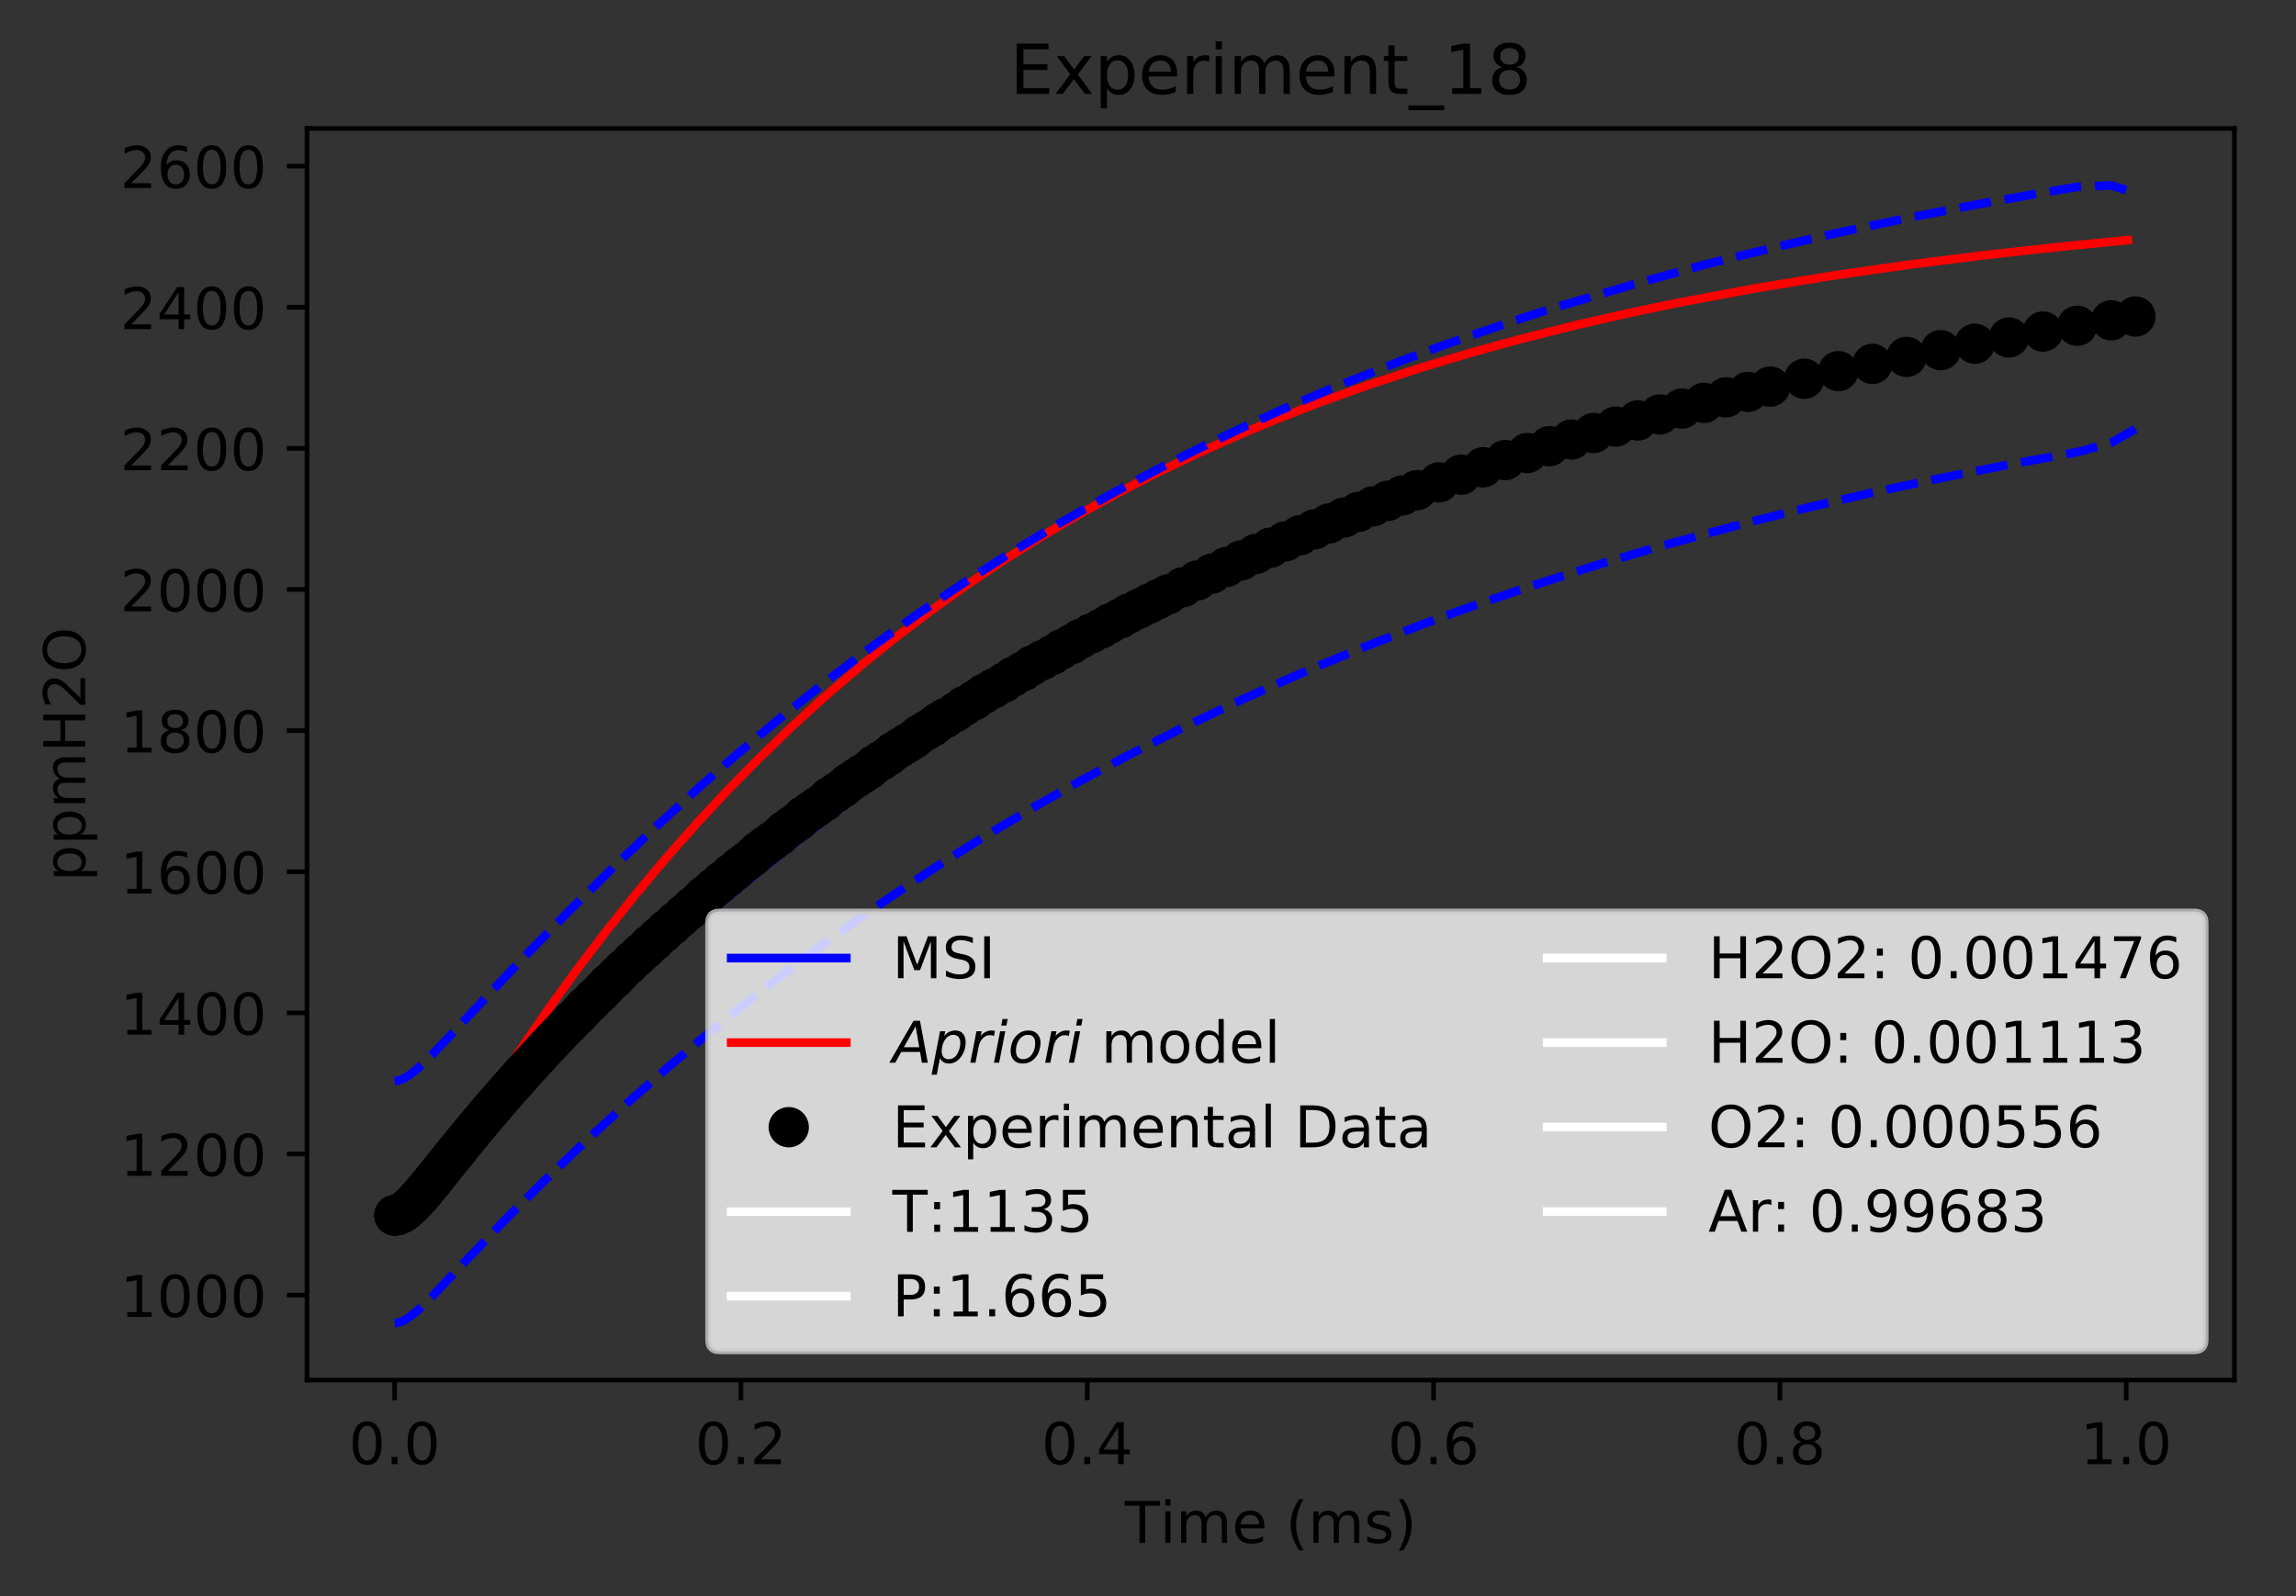 <?xml version="1.0" encoding="utf-8" standalone="no"?>
<!DOCTYPE svg PUBLIC "-//W3C//DTD SVG 1.1//EN"
  "http://www.w3.org/Graphics/SVG/1.1/DTD/svg11.dtd">
<!-- Created with matplotlib (https://matplotlib.org/) -->
<svg height="277.314pt" version="1.1" viewBox="0 0 398.828 277.314" width="398.828pt" xmlns="http://www.w3.org/2000/svg" xmlns:xlink="http://www.w3.org/1999/xlink">
 <rect x="0" y="0" width="398.828" height="277.314" fill="#333333" stroke="none"/>
 <defs>
  <style type="text/css">
*{stroke-linecap:butt;stroke-linejoin:round;}
  </style>
 </defs>
 <g id="figure_1">
  <g id="patch_1">
   <path d="M 0 277.314 
L 398.828 277.314 
L 398.828 0 
L 0 0 
z
" style="fill:none;"/>
  </g>
  <g id="axes_1">
   <g id="patch_2">
    <path d="M 53.328 239.758 
L 388.128 239.758 
L 388.128 22.318 
L 53.328 22.318 
z
" style="fill:none;"/>
   </g>
   <g id="matplotlib.axis_1">
    <g id="xtick_1">
     <g id="line2d_1">
      <defs>
       <path d="M 0 0 
L 0 3.5 
" id="m7ceb888467" style="stroke:#000000;stroke-width:0.8;"/>
      </defs>
      <g>
       <use style="stroke:#000000;stroke-width:0.8;" x="68.546" xlink:href="#m7ceb888467" y="239.758"/>
      </g>
     </g>
     <g id="text_1">
      <!-- 0.0 -->
      <defs>
       <path d="M 31.781 66.406 
Q 24.172 66.406 20.328 58.906 
Q 16.5 51.422 16.5 36.375 
Q 16.5 21.391 20.328 13.891 
Q 24.172 6.391 31.781 6.391 
Q 39.453 6.391 43.281 13.891 
Q 47.125 21.391 47.125 36.375 
Q 47.125 51.422 43.281 58.906 
Q 39.453 66.406 31.781 66.406 
z
M 31.781 74.219 
Q 44.047 74.219 50.516 64.516 
Q 56.984 54.828 56.984 36.375 
Q 56.984 17.969 50.516 8.266 
Q 44.047 -1.422 31.781 -1.422 
Q 19.531 -1.422 13.062 8.266 
Q 6.594 17.969 6.594 36.375 
Q 6.594 54.828 13.062 64.516 
Q 19.531 74.219 31.781 74.219 
z
" id="DejaVuSans-48"/>
       <path d="M 10.688 12.406 
L 21 12.406 
L 21 0 
L 10.688 0 
z
" id="DejaVuSans-46"/>
      </defs>
      <g transform="translate(60.595 254.357)scale(0.1 -0.1)">
       <use xlink:href="#DejaVuSans-48"/>
       <use x="63.623" xlink:href="#DejaVuSans-46"/>
       <use x="95.41" xlink:href="#DejaVuSans-48"/>
      </g>
     </g>
    </g>
    <g id="xtick_2">
     <g id="line2d_2">
      <g>
       <use style="stroke:#000000;stroke-width:0.8;" x="128.703" xlink:href="#m7ceb888467" y="239.758"/>
      </g>
     </g>
     <g id="text_2">
      <!-- 0.2 -->
      <defs>
       <path d="M 19.188 8.297 
L 53.609 8.297 
L 53.609 0 
L 7.328 0 
L 7.328 8.297 
Q 12.938 14.109 22.625 23.891 
Q 32.328 33.688 34.812 36.531 
Q 39.547 41.844 41.422 45.531 
Q 43.312 49.219 43.312 52.781 
Q 43.312 58.594 39.234 62.25 
Q 35.156 65.922 28.609 65.922 
Q 23.969 65.922 18.812 64.312 
Q 13.672 62.703 7.812 59.422 
L 7.812 69.391 
Q 13.766 71.781 18.938 73 
Q 24.125 74.219 28.422 74.219 
Q 39.75 74.219 46.484 68.547 
Q 53.219 62.891 53.219 53.422 
Q 53.219 48.922 51.531 44.891 
Q 49.859 40.875 45.406 35.406 
Q 44.188 33.984 37.641 27.219 
Q 31.109 20.453 19.188 8.297 
z
" id="DejaVuSans-50"/>
      </defs>
      <g transform="translate(120.752 254.357)scale(0.1 -0.1)">
       <use xlink:href="#DejaVuSans-48"/>
       <use x="63.623" xlink:href="#DejaVuSans-46"/>
       <use x="95.41" xlink:href="#DejaVuSans-50"/>
      </g>
     </g>
    </g>
    <g id="xtick_3">
     <g id="line2d_3">
      <g>
       <use style="stroke:#000000;stroke-width:0.8;" x="188.86" xlink:href="#m7ceb888467" y="239.758"/>
      </g>
     </g>
     <g id="text_3">
      <!-- 0.4 -->
      <defs>
       <path d="M 37.797 64.312 
L 12.891 25.391 
L 37.797 25.391 
z
M 35.203 72.906 
L 47.609 72.906 
L 47.609 25.391 
L 58.016 25.391 
L 58.016 17.188 
L 47.609 17.188 
L 47.609 0 
L 37.797 0 
L 37.797 17.188 
L 4.891 17.188 
L 4.891 26.703 
z
" id="DejaVuSans-52"/>
      </defs>
      <g transform="translate(180.909 254.357)scale(0.1 -0.1)">
       <use xlink:href="#DejaVuSans-48"/>
       <use x="63.623" xlink:href="#DejaVuSans-46"/>
       <use x="95.41" xlink:href="#DejaVuSans-52"/>
      </g>
     </g>
    </g>
    <g id="xtick_4">
     <g id="line2d_4">
      <g>
       <use style="stroke:#000000;stroke-width:0.8;" x="249.017" xlink:href="#m7ceb888467" y="239.758"/>
      </g>
     </g>
     <g id="text_4">
      <!-- 0.6 -->
      <defs>
       <path d="M 33.016 40.375 
Q 26.375 40.375 22.484 35.828 
Q 18.609 31.297 18.609 23.391 
Q 18.609 15.531 22.484 10.953 
Q 26.375 6.391 33.016 6.391 
Q 39.656 6.391 43.531 10.953 
Q 47.406 15.531 47.406 23.391 
Q 47.406 31.297 43.531 35.828 
Q 39.656 40.375 33.016 40.375 
z
M 52.594 71.297 
L 52.594 62.312 
Q 48.875 64.062 45.094 64.984 
Q 41.312 65.922 37.594 65.922 
Q 27.828 65.922 22.672 59.328 
Q 17.531 52.734 16.797 39.406 
Q 19.672 43.656 24.016 45.922 
Q 28.375 48.188 33.594 48.188 
Q 44.578 48.188 50.953 41.516 
Q 57.328 34.859 57.328 23.391 
Q 57.328 12.156 50.688 5.359 
Q 44.047 -1.422 33.016 -1.422 
Q 20.359 -1.422 13.672 8.266 
Q 6.984 17.969 6.984 36.375 
Q 6.984 53.656 15.188 63.938 
Q 23.391 74.219 37.203 74.219 
Q 40.922 74.219 44.703 73.484 
Q 48.484 72.75 52.594 71.297 
z
" id="DejaVuSans-54"/>
      </defs>
      <g transform="translate(241.065 254.357)scale(0.1 -0.1)">
       <use xlink:href="#DejaVuSans-48"/>
       <use x="63.623" xlink:href="#DejaVuSans-46"/>
       <use x="95.41" xlink:href="#DejaVuSans-54"/>
      </g>
     </g>
    </g>
    <g id="xtick_5">
     <g id="line2d_5">
      <g>
       <use style="stroke:#000000;stroke-width:0.8;" x="309.174" xlink:href="#m7ceb888467" y="239.758"/>
      </g>
     </g>
     <g id="text_5">
      <!-- 0.8 -->
      <defs>
       <path d="M 31.781 34.625 
Q 24.75 34.625 20.719 30.859 
Q 16.703 27.094 16.703 20.516 
Q 16.703 13.922 20.719 10.156 
Q 24.75 6.391 31.781 6.391 
Q 38.812 6.391 42.859 10.172 
Q 46.922 13.969 46.922 20.516 
Q 46.922 27.094 42.891 30.859 
Q 38.875 34.625 31.781 34.625 
z
M 21.922 38.812 
Q 15.578 40.375 12.031 44.719 
Q 8.5 49.078 8.5 55.328 
Q 8.5 64.062 14.719 69.141 
Q 20.953 74.219 31.781 74.219 
Q 42.672 74.219 48.875 69.141 
Q 55.078 64.062 55.078 55.328 
Q 55.078 49.078 51.531 44.719 
Q 48 40.375 41.703 38.812 
Q 48.828 37.156 52.797 32.312 
Q 56.781 27.484 56.781 20.516 
Q 56.781 9.906 50.312 4.234 
Q 43.844 -1.422 31.781 -1.422 
Q 19.734 -1.422 13.25 4.234 
Q 6.781 9.906 6.781 20.516 
Q 6.781 27.484 10.781 32.312 
Q 14.797 37.156 21.922 38.812 
z
M 18.312 54.391 
Q 18.312 48.734 21.844 45.562 
Q 25.391 42.391 31.781 42.391 
Q 38.141 42.391 41.719 45.562 
Q 45.312 48.734 45.312 54.391 
Q 45.312 60.062 41.719 63.234 
Q 38.141 66.406 31.781 66.406 
Q 25.391 66.406 21.844 63.234 
Q 18.312 60.062 18.312 54.391 
z
" id="DejaVuSans-56"/>
      </defs>
      <g transform="translate(301.222 254.357)scale(0.1 -0.1)">
       <use xlink:href="#DejaVuSans-48"/>
       <use x="63.623" xlink:href="#DejaVuSans-46"/>
       <use x="95.41" xlink:href="#DejaVuSans-56"/>
      </g>
     </g>
    </g>
    <g id="xtick_6">
     <g id="line2d_6">
      <g>
       <use style="stroke:#000000;stroke-width:0.8;" x="369.331" xlink:href="#m7ceb888467" y="239.758"/>
      </g>
     </g>
     <g id="text_6">
      <!-- 1.0 -->
      <defs>
       <path d="M 12.406 8.297 
L 28.516 8.297 
L 28.516 63.922 
L 10.984 60.406 
L 10.984 69.391 
L 28.422 72.906 
L 38.281 72.906 
L 38.281 8.297 
L 54.391 8.297 
L 54.391 0 
L 12.406 0 
z
" id="DejaVuSans-49"/>
      </defs>
      <g transform="translate(361.379 254.357)scale(0.1 -0.1)">
       <use xlink:href="#DejaVuSans-49"/>
       <use x="63.623" xlink:href="#DejaVuSans-46"/>
       <use x="95.41" xlink:href="#DejaVuSans-48"/>
      </g>
     </g>
    </g>
    <g id="text_7">
     <!-- Time (ms) -->
     <defs>
      <path d="M -0.297 72.906 
L 61.375 72.906 
L 61.375 64.594 
L 35.5 64.594 
L 35.5 0 
L 25.594 0 
L 25.594 64.594 
L -0.297 64.594 
z
" id="DejaVuSans-84"/>
      <path d="M 9.422 54.688 
L 18.406 54.688 
L 18.406 0 
L 9.422 0 
z
M 9.422 75.984 
L 18.406 75.984 
L 18.406 64.594 
L 9.422 64.594 
z
" id="DejaVuSans-105"/>
      <path d="M 52 44.188 
Q 55.375 50.25 60.062 53.125 
Q 64.75 56 71.094 56 
Q 79.641 56 84.281 50.016 
Q 88.922 44.047 88.922 33.016 
L 88.922 0 
L 79.891 0 
L 79.891 32.719 
Q 79.891 40.578 77.094 44.375 
Q 74.312 48.188 68.609 48.188 
Q 61.625 48.188 57.562 43.547 
Q 53.516 38.922 53.516 30.906 
L 53.516 0 
L 44.484 0 
L 44.484 32.719 
Q 44.484 40.625 41.703 44.406 
Q 38.922 48.188 33.109 48.188 
Q 26.219 48.188 22.156 43.531 
Q 18.109 38.875 18.109 30.906 
L 18.109 0 
L 9.078 0 
L 9.078 54.688 
L 18.109 54.688 
L 18.109 46.188 
Q 21.188 51.219 25.484 53.609 
Q 29.781 56 35.688 56 
Q 41.656 56 45.828 52.969 
Q 50 49.953 52 44.188 
z
" id="DejaVuSans-109"/>
      <path d="M 56.203 29.594 
L 56.203 25.203 
L 14.891 25.203 
Q 15.484 15.922 20.484 11.062 
Q 25.484 6.203 34.422 6.203 
Q 39.594 6.203 44.453 7.469 
Q 49.312 8.734 54.109 11.281 
L 54.109 2.781 
Q 49.266 0.734 44.188 -0.344 
Q 39.109 -1.422 33.891 -1.422 
Q 20.797 -1.422 13.156 6.188 
Q 5.516 13.812 5.516 26.812 
Q 5.516 40.234 12.766 48.109 
Q 20.016 56 32.328 56 
Q 43.359 56 49.781 48.891 
Q 56.203 41.797 56.203 29.594 
z
M 47.219 32.234 
Q 47.125 39.594 43.094 43.984 
Q 39.062 48.391 32.422 48.391 
Q 24.906 48.391 20.391 44.141 
Q 15.875 39.891 15.188 32.172 
z
" id="DejaVuSans-101"/>
      <path id="DejaVuSans-32"/>
      <path d="M 31 75.875 
Q 24.469 64.656 21.281 53.656 
Q 18.109 42.672 18.109 31.391 
Q 18.109 20.125 21.312 9.062 
Q 24.516 -2 31 -13.188 
L 23.188 -13.188 
Q 15.875 -1.703 12.234 9.375 
Q 8.594 20.453 8.594 31.391 
Q 8.594 42.281 12.203 53.312 
Q 15.828 64.359 23.188 75.875 
z
" id="DejaVuSans-40"/>
      <path d="M 44.281 53.078 
L 44.281 44.578 
Q 40.484 46.531 36.375 47.5 
Q 32.281 48.484 27.875 48.484 
Q 21.188 48.484 17.844 46.438 
Q 14.5 44.391 14.5 40.281 
Q 14.5 37.156 16.891 35.375 
Q 19.281 33.594 26.516 31.984 
L 29.594 31.297 
Q 39.156 29.25 43.188 25.516 
Q 47.219 21.781 47.219 15.094 
Q 47.219 7.469 41.188 3.016 
Q 35.156 -1.422 24.609 -1.422 
Q 20.219 -1.422 15.453 -0.562 
Q 10.688 0.297 5.422 2 
L 5.422 11.281 
Q 10.406 8.688 15.234 7.391 
Q 20.062 6.109 24.812 6.109 
Q 31.156 6.109 34.562 8.281 
Q 37.984 10.453 37.984 14.406 
Q 37.984 18.062 35.516 20.016 
Q 33.062 21.969 24.703 23.781 
L 21.578 24.516 
Q 13.234 26.266 9.516 29.906 
Q 5.812 33.547 5.812 39.891 
Q 5.812 47.609 11.281 51.797 
Q 16.75 56 26.812 56 
Q 31.781 56 36.172 55.266 
Q 40.578 54.547 44.281 53.078 
z
" id="DejaVuSans-115"/>
      <path d="M 8.016 75.875 
L 15.828 75.875 
Q 23.141 64.359 26.781 53.312 
Q 30.422 42.281 30.422 31.391 
Q 30.422 20.453 26.781 9.375 
Q 23.141 -1.703 15.828 -13.188 
L 8.016 -13.188 
Q 14.5 -2 17.703 9.062 
Q 20.906 20.125 20.906 31.391 
Q 20.906 42.672 17.703 53.656 
Q 14.5 64.656 8.016 75.875 
z
" id="DejaVuSans-41"/>
     </defs>
     <g transform="translate(195.375 268.035)scale(0.1 -0.1)">
      <use xlink:href="#DejaVuSans-84"/>
      <use x="61.037" xlink:href="#DejaVuSans-105"/>
      <use x="88.82" xlink:href="#DejaVuSans-109"/>
      <use x="186.232" xlink:href="#DejaVuSans-101"/>
      <use x="247.756" xlink:href="#DejaVuSans-32"/>
      <use x="279.543" xlink:href="#DejaVuSans-40"/>
      <use x="318.557" xlink:href="#DejaVuSans-109"/>
      <use x="415.969" xlink:href="#DejaVuSans-115"/>
      <use x="468.068" xlink:href="#DejaVuSans-41"/>
     </g>
    </g>
   </g>
   <g id="matplotlib.axis_2">
    <g id="ytick_1">
     <g id="line2d_7">
      <defs>
       <path d="M 0 0 
L -3.5 0 
" id="ma7e984e652" style="stroke:#000000;stroke-width:0.8;"/>
      </defs>
      <g>
       <use style="stroke:#000000;stroke-width:0.8;" x="53.328" xlink:href="#ma7e984e652" y="224.984"/>
      </g>
     </g>
     <g id="text_8">
      <!-- 1000 -->
      <g transform="translate(20.878 228.783)scale(0.1 -0.1)">
       <use xlink:href="#DejaVuSans-49"/>
       <use x="63.623" xlink:href="#DejaVuSans-48"/>
       <use x="127.246" xlink:href="#DejaVuSans-48"/>
       <use x="190.869" xlink:href="#DejaVuSans-48"/>
      </g>
     </g>
    </g>
    <g id="ytick_2">
     <g id="line2d_8">
      <g>
       <use style="stroke:#000000;stroke-width:0.8;" x="53.328" xlink:href="#ma7e984e652" y="200.469"/>
      </g>
     </g>
     <g id="text_9">
      <!-- 1200 -->
      <g transform="translate(20.878 204.268)scale(0.1 -0.1)">
       <use xlink:href="#DejaVuSans-49"/>
       <use x="63.623" xlink:href="#DejaVuSans-50"/>
       <use x="127.246" xlink:href="#DejaVuSans-48"/>
       <use x="190.869" xlink:href="#DejaVuSans-48"/>
      </g>
     </g>
    </g>
    <g id="ytick_3">
     <g id="line2d_9">
      <g>
       <use style="stroke:#000000;stroke-width:0.8;" x="53.328" xlink:href="#ma7e984e652" y="175.954"/>
      </g>
     </g>
     <g id="text_10">
      <!-- 1400 -->
      <g transform="translate(20.878 179.753)scale(0.1 -0.1)">
       <use xlink:href="#DejaVuSans-49"/>
       <use x="63.623" xlink:href="#DejaVuSans-52"/>
       <use x="127.246" xlink:href="#DejaVuSans-48"/>
       <use x="190.869" xlink:href="#DejaVuSans-48"/>
      </g>
     </g>
    </g>
    <g id="ytick_4">
     <g id="line2d_10">
      <g>
       <use style="stroke:#000000;stroke-width:0.8;" x="53.328" xlink:href="#ma7e984e652" y="151.439"/>
      </g>
     </g>
     <g id="text_11">
      <!-- 1600 -->
      <g transform="translate(20.878 155.238)scale(0.1 -0.1)">
       <use xlink:href="#DejaVuSans-49"/>
       <use x="63.623" xlink:href="#DejaVuSans-54"/>
       <use x="127.246" xlink:href="#DejaVuSans-48"/>
       <use x="190.869" xlink:href="#DejaVuSans-48"/>
      </g>
     </g>
    </g>
    <g id="ytick_5">
     <g id="line2d_11">
      <g>
       <use style="stroke:#000000;stroke-width:0.8;" x="53.328" xlink:href="#ma7e984e652" y="126.924"/>
      </g>
     </g>
     <g id="text_12">
      <!-- 1800 -->
      <g transform="translate(20.878 130.723)scale(0.1 -0.1)">
       <use xlink:href="#DejaVuSans-49"/>
       <use x="63.623" xlink:href="#DejaVuSans-56"/>
       <use x="127.246" xlink:href="#DejaVuSans-48"/>
       <use x="190.869" xlink:href="#DejaVuSans-48"/>
      </g>
     </g>
    </g>
    <g id="ytick_6">
     <g id="line2d_12">
      <g>
       <use style="stroke:#000000;stroke-width:0.8;" x="53.328" xlink:href="#ma7e984e652" y="102.409"/>
      </g>
     </g>
     <g id="text_13">
      <!-- 2000 -->
      <g transform="translate(20.878 106.208)scale(0.1 -0.1)">
       <use xlink:href="#DejaVuSans-50"/>
       <use x="63.623" xlink:href="#DejaVuSans-48"/>
       <use x="127.246" xlink:href="#DejaVuSans-48"/>
       <use x="190.869" xlink:href="#DejaVuSans-48"/>
      </g>
     </g>
    </g>
    <g id="ytick_7">
     <g id="line2d_13">
      <g>
       <use style="stroke:#000000;stroke-width:0.8;" x="53.328" xlink:href="#ma7e984e652" y="77.893"/>
      </g>
     </g>
     <g id="text_14">
      <!-- 2200 -->
      <g transform="translate(20.878 81.693)scale(0.1 -0.1)">
       <use xlink:href="#DejaVuSans-50"/>
       <use x="63.623" xlink:href="#DejaVuSans-50"/>
       <use x="127.246" xlink:href="#DejaVuSans-48"/>
       <use x="190.869" xlink:href="#DejaVuSans-48"/>
      </g>
     </g>
    </g>
    <g id="ytick_8">
     <g id="line2d_14">
      <g>
       <use style="stroke:#000000;stroke-width:0.8;" x="53.328" xlink:href="#ma7e984e652" y="53.378"/>
      </g>
     </g>
     <g id="text_15">
      <!-- 2400 -->
      <g transform="translate(20.878 57.177)scale(0.1 -0.1)">
       <use xlink:href="#DejaVuSans-50"/>
       <use x="63.623" xlink:href="#DejaVuSans-52"/>
       <use x="127.246" xlink:href="#DejaVuSans-48"/>
       <use x="190.869" xlink:href="#DejaVuSans-48"/>
      </g>
     </g>
    </g>
    <g id="ytick_9">
     <g id="line2d_15">
      <g>
       <use style="stroke:#000000;stroke-width:0.8;" x="53.328" xlink:href="#ma7e984e652" y="28.863"/>
      </g>
     </g>
     <g id="text_16">
      <!-- 2600 -->
      <g transform="translate(20.878 32.662)scale(0.1 -0.1)">
       <use xlink:href="#DejaVuSans-50"/>
       <use x="63.623" xlink:href="#DejaVuSans-54"/>
       <use x="127.246" xlink:href="#DejaVuSans-48"/>
       <use x="190.869" xlink:href="#DejaVuSans-48"/>
      </g>
     </g>
    </g>
    <g id="text_17">
     <!-- ppmH2O -->
     <defs>
      <path d="M 18.109 8.203 
L 18.109 -20.797 
L 9.078 -20.797 
L 9.078 54.688 
L 18.109 54.688 
L 18.109 46.391 
Q 20.953 51.266 25.266 53.625 
Q 29.594 56 35.594 56 
Q 45.562 56 51.781 48.094 
Q 58.016 40.188 58.016 27.297 
Q 58.016 14.406 51.781 6.484 
Q 45.562 -1.422 35.594 -1.422 
Q 29.594 -1.422 25.266 0.953 
Q 20.953 3.328 18.109 8.203 
z
M 48.688 27.297 
Q 48.688 37.203 44.609 42.844 
Q 40.531 48.484 33.406 48.484 
Q 26.266 48.484 22.188 42.844 
Q 18.109 37.203 18.109 27.297 
Q 18.109 17.391 22.188 11.75 
Q 26.266 6.109 33.406 6.109 
Q 40.531 6.109 44.609 11.75 
Q 48.688 17.391 48.688 27.297 
z
" id="DejaVuSans-112"/>
      <path d="M 9.812 72.906 
L 19.672 72.906 
L 19.672 43.016 
L 55.516 43.016 
L 55.516 72.906 
L 65.375 72.906 
L 65.375 0 
L 55.516 0 
L 55.516 34.719 
L 19.672 34.719 
L 19.672 0 
L 9.812 0 
z
" id="DejaVuSans-72"/>
      <path d="M 39.406 66.219 
Q 28.656 66.219 22.328 58.203 
Q 16.016 50.203 16.016 36.375 
Q 16.016 22.609 22.328 14.594 
Q 28.656 6.594 39.406 6.594 
Q 50.141 6.594 56.422 14.594 
Q 62.703 22.609 62.703 36.375 
Q 62.703 50.203 56.422 58.203 
Q 50.141 66.219 39.406 66.219 
z
M 39.406 74.219 
Q 54.734 74.219 63.906 63.938 
Q 73.094 53.656 73.094 36.375 
Q 73.094 19.141 63.906 8.859 
Q 54.734 -1.422 39.406 -1.422 
Q 24.031 -1.422 14.812 8.828 
Q 5.609 19.094 5.609 36.375 
Q 5.609 53.656 14.812 63.938 
Q 24.031 74.219 39.406 74.219 
z
" id="DejaVuSans-79"/>
     </defs>
     <g transform="translate(14.798 153.134)rotate(-90)scale(0.1 -0.1)">
      <use xlink:href="#DejaVuSans-112"/>
      <use x="63.477" xlink:href="#DejaVuSans-112"/>
      <use x="126.953" xlink:href="#DejaVuSans-109"/>
      <use x="224.365" xlink:href="#DejaVuSans-72"/>
      <use x="299.561" xlink:href="#DejaVuSans-50"/>
      <use x="363.184" xlink:href="#DejaVuSans-79"/>
     </g>
    </g>
   </g>
   <g id="line2d_16">
    <path clip-path="url(#pa03f252ce2)" d="M 68.546 210.443 
L 69.252 210.344 
L 70.148 209.987 
L 71.223 209.311 
L 72.673 208.119 
L 74.85 205.996 
L 79.003 201.561 
L 87.938 192.027 
L 95.451 184.353 
L 103.27 176.686 
L 110.394 169.979 
L 117.953 163.153 
L 125.513 156.626 
L 133.072 150.395 
L 140.632 144.454 
L 148.191 138.794 
L 155.768 133.393 
L 163.89 127.895 
L 172.011 122.686 
L 180.133 117.751 
L 188.254 113.079 
L 196.376 108.656 
L 204.497 104.47 
L 213.956 99.877 
L 222.984 95.761 
L 230.636 92.466 
L 240.865 88.323 
L 250.655 84.621 
L 261.613 80.763 
L 272.57 77.186 
L 279.875 74.947 
L 291.798 71.526 
L 304.942 68.067 
L 315.943 65.403 
L 330.543 62.166 
L 345.143 59.238 
L 357.643 56.955 
L 372.91 54.42 
L 372.91 54.42 
" style="fill:none;stroke:#0000ff;stroke-linecap:square;stroke-width:1.5;"/>
   </g>
   <g id="line2d_17">
    <path clip-path="url(#pa03f252ce2)" d="M 68.546 211.13 
L 69.288 211.029 
L 70.101 210.709 
L 71.105 210.066 
L 72.257 209.054 
L 73.696 207.473 
L 75.572 205.039 
L 78.187 201.22 
L 83.418 193.063 
L 89.785 183.286 
L 95.069 175.588 
L 100.194 168.497 
L 105.154 161.965 
L 110.481 155.292 
L 115.808 148.955 
L 121.135 142.937 
L 126.462 137.222 
L 131.805 131.781 
L 137.533 126.256 
L 143.261 121.034 
L 149.613 115.579 
L 155.213 111.046 
L 161.568 106.199 
L 168.264 101.413 
L 174.71 97.099 
L 181.157 93.056 
L 187.603 89.265 
L 194.049 85.713 
L 200.495 82.383 
L 208.551 78.515 
L 215.665 75.351 
L 221.798 72.799 
L 229.378 69.856 
L 238.012 66.767 
L 246.859 63.868 
L 255.707 61.217 
L 264.627 58.771 
L 273.548 56.536 
L 282.469 54.491 
L 291.39 52.621 
L 304.771 50.111 
L 318.152 47.913 
L 331.533 45.989 
L 344.915 44.302 
L 359.207 42.73 
L 369.63 41.714 
L 369.63 41.714 
" style="fill:none;stroke:#ff0000;stroke-linecap:square;stroke-width:1.5;"/>
   </g>
   <g id="line2d_18">
    <defs>
     <path d="M 0 3 
C 0.796 3 1.559 2.684 2.121 2.121 
C 2.684 1.559 3 0.796 3 0 
C 3 -0.796 2.684 -1.559 2.121 -2.121 
C 1.559 -2.684 0.796 -3 0 -3 
C -0.796 -3 -1.559 -2.684 -2.121 -2.121 
C -2.684 -1.559 -3 -0.796 -3 0 
C -3 0.796 -2.684 1.559 -2.121 2.121 
C -1.559 2.684 -0.796 3 0 3 
z
" id="m976f03a633" style="stroke:#000000;"/>
    </defs>
    <g clip-path="url(#pa03f252ce2)">
     <use style="stroke:#000000;" x="68.546" xlink:href="#m976f03a633" y="211.13"/>
     <use style="stroke:#000000;" x="68.546" xlink:href="#m976f03a633" y="211.13"/>
     <use style="stroke:#000000;" x="68.546" xlink:href="#m976f03a633" y="211.13"/>
     <use style="stroke:#000000;" x="68.546" xlink:href="#m976f03a633" y="211.13"/>
     <use style="stroke:#000000;" x="68.546" xlink:href="#m976f03a633" y="211.13"/>
     <use style="stroke:#000000;" x="68.547" xlink:href="#m976f03a633" y="211.13"/>
     <use style="stroke:#000000;" x="68.547" xlink:href="#m976f03a633" y="211.13"/>
     <use style="stroke:#000000;" x="68.547" xlink:href="#m976f03a633" y="211.13"/>
     <use style="stroke:#000000;" x="68.547" xlink:href="#m976f03a633" y="211.13"/>
     <use style="stroke:#000000;" x="68.548" xlink:href="#m976f03a633" y="211.13"/>
     <use style="stroke:#000000;" x="68.549" xlink:href="#m976f03a633" y="211.13"/>
     <use style="stroke:#000000;" x="68.551" xlink:href="#m976f03a633" y="211.13"/>
     <use style="stroke:#000000;" x="68.552" xlink:href="#m976f03a633" y="211.13"/>
     <use style="stroke:#000000;" x="68.553" xlink:href="#m976f03a633" y="211.13"/>
     <use style="stroke:#000000;" x="68.555" xlink:href="#m976f03a633" y="211.13"/>
     <use style="stroke:#000000;" x="68.557" xlink:href="#m976f03a633" y="211.13"/>
     <use style="stroke:#000000;" x="68.558" xlink:href="#m976f03a633" y="211.13"/>
     <use style="stroke:#000000;" x="68.56" xlink:href="#m976f03a633" y="211.13"/>
     <use style="stroke:#000000;" x="68.562" xlink:href="#m976f03a633" y="211.13"/>
     <use style="stroke:#000000;" x="68.569" xlink:href="#m976f03a633" y="211.13"/>
     <use style="stroke:#000000;" x="68.575" xlink:href="#m976f03a633" y="211.13"/>
     <use style="stroke:#000000;" x="68.581" xlink:href="#m976f03a633" y="211.13"/>
     <use style="stroke:#000000;" x="68.588" xlink:href="#m976f03a633" y="211.13"/>
     <use style="stroke:#000000;" x="68.594" xlink:href="#m976f03a633" y="211.13"/>
     <use style="stroke:#000000;" x="68.601" xlink:href="#m976f03a633" y="211.13"/>
     <use style="stroke:#000000;" x="68.607" xlink:href="#m976f03a633" y="211.128"/>
     <use style="stroke:#000000;" x="68.622" xlink:href="#m976f03a633" y="211.128"/>
     <use style="stroke:#000000;" x="68.637" xlink:href="#m976f03a633" y="211.127"/>
     <use style="stroke:#000000;" x="68.651" xlink:href="#m976f03a633" y="211.127"/>
     <use style="stroke:#000000;" x="68.666" xlink:href="#m976f03a633" y="211.126"/>
     <use style="stroke:#000000;" x="68.681" xlink:href="#m976f03a633" y="211.125"/>
     <use style="stroke:#000000;" x="68.707" xlink:href="#m976f03a633" y="211.122"/>
     <use style="stroke:#000000;" x="68.734" xlink:href="#m976f03a633" y="211.12"/>
     <use style="stroke:#000000;" x="68.76" xlink:href="#m976f03a633" y="211.116"/>
     <use style="stroke:#000000;" x="68.786" xlink:href="#m976f03a633" y="211.114"/>
     <use style="stroke:#000000;" x="68.813" xlink:href="#m976f03a633" y="211.109"/>
     <use style="stroke:#000000;" x="68.839" xlink:href="#m976f03a633" y="211.105"/>
     <use style="stroke:#000000;" x="68.889" xlink:href="#m976f03a633" y="211.096"/>
     <use style="stroke:#000000;" x="68.94" xlink:href="#m976f03a633" y="211.085"/>
     <use style="stroke:#000000;" x="68.976" xlink:href="#m976f03a633" y="211.077"/>
     <use style="stroke:#000000;" x="69.013" xlink:href="#m976f03a633" y="211.068"/>
     <use style="stroke:#000000;" x="69.049" xlink:href="#m976f03a633" y="211.058"/>
     <use style="stroke:#000000;" x="69.085" xlink:href="#m976f03a633" y="211.049"/>
     <use style="stroke:#000000;" x="69.121" xlink:href="#m976f03a633" y="211.038"/>
     <use style="stroke:#000000;" x="69.157" xlink:href="#m976f03a633" y="211.025"/>
     <use style="stroke:#000000;" x="69.196" xlink:href="#m976f03a633" y="211.013"/>
     <use style="stroke:#000000;" x="69.232" xlink:href="#m976f03a633" y="211.001"/>
     <use style="stroke:#000000;" x="69.268" xlink:href="#m976f03a633" y="210.987"/>
     <use style="stroke:#000000;" x="69.331" xlink:href="#m976f03a633" y="210.963"/>
     <use style="stroke:#000000;" x="69.395" xlink:href="#m976f03a633" y="210.936"/>
     <use style="stroke:#000000;" x="69.458" xlink:href="#m976f03a633" y="210.908"/>
     <use style="stroke:#000000;" x="69.521" xlink:href="#m976f03a633" y="210.878"/>
     <use style="stroke:#000000;" x="69.584" xlink:href="#m976f03a633" y="210.848"/>
     <use style="stroke:#000000;" x="69.65" xlink:href="#m976f03a633" y="210.814"/>
     <use style="stroke:#000000;" x="69.713" xlink:href="#m976f03a633" y="210.78"/>
     <use style="stroke:#000000;" x="69.777" xlink:href="#m976f03a633" y="210.745"/>
     <use style="stroke:#000000;" x="69.84" xlink:href="#m976f03a633" y="210.707"/>
     <use style="stroke:#000000;" x="69.903" xlink:href="#m976f03a633" y="210.669"/>
     <use style="stroke:#000000;" x="69.966" xlink:href="#m976f03a633" y="210.628"/>
     <use style="stroke:#000000;" x="70.029" xlink:href="#m976f03a633" y="210.588"/>
     <use style="stroke:#000000;" x="70.095" xlink:href="#m976f03a633" y="210.545"/>
     <use style="stroke:#000000;" x="70.159" xlink:href="#m976f03a633" y="210.502"/>
     <use style="stroke:#000000;" x="70.222" xlink:href="#m976f03a633" y="210.457"/>
     <use style="stroke:#000000;" x="70.285" xlink:href="#m976f03a633" y="210.411"/>
     <use style="stroke:#000000;" x="70.348" xlink:href="#m976f03a633" y="210.363"/>
     <use style="stroke:#000000;" x="70.444" xlink:href="#m976f03a633" y="210.291"/>
     <use style="stroke:#000000;" x="70.541" xlink:href="#m976f03a633" y="210.215"/>
     <use style="stroke:#000000;" x="70.634" xlink:href="#m976f03a633" y="210.138"/>
     <use style="stroke:#000000;" x="70.73" xlink:href="#m976f03a633" y="210.059"/>
     <use style="stroke:#000000;" x="70.826" xlink:href="#m976f03a633" y="209.977"/>
     <use style="stroke:#000000;" x="70.923" xlink:href="#m976f03a633" y="209.894"/>
     <use style="stroke:#000000;" x="71.019" xlink:href="#m976f03a633" y="209.808"/>
     <use style="stroke:#000000;" x="71.112" xlink:href="#m976f03a633" y="209.721"/>
     <use style="stroke:#000000;" x="71.208" xlink:href="#m976f03a633" y="209.633"/>
     <use style="stroke:#000000;" x="71.305" xlink:href="#m976f03a633" y="209.542"/>
     <use style="stroke:#000000;" x="71.401" xlink:href="#m976f03a633" y="209.45"/>
     <use style="stroke:#000000;" x="71.494" xlink:href="#m976f03a633" y="209.357"/>
     <use style="stroke:#000000;" x="71.584" xlink:href="#m976f03a633" y="209.261"/>
     <use style="stroke:#000000;" x="71.674" xlink:href="#m976f03a633" y="209.166"/>
     <use style="stroke:#000000;" x="71.795" xlink:href="#m976f03a633" y="209.068"/>
     <use style="stroke:#000000;" x="71.885" xlink:href="#m976f03a633" y="208.97"/>
     <use style="stroke:#000000;" x="71.975" xlink:href="#m976f03a633" y="208.869"/>
     <use style="stroke:#000000;" x="72.065" xlink:href="#m976f03a633" y="208.769"/>
     <use style="stroke:#000000;" x="72.156" xlink:href="#m976f03a633" y="208.666"/>
     <use style="stroke:#000000;" x="72.246" xlink:href="#m976f03a633" y="208.563"/>
     <use style="stroke:#000000;" x="72.366" xlink:href="#m976f03a633" y="208.459"/>
     <use style="stroke:#000000;" x="72.457" xlink:href="#m976f03a633" y="208.354"/>
     <use style="stroke:#000000;" x="72.547" xlink:href="#m976f03a633" y="208.248"/>
     <use style="stroke:#000000;" x="72.637" xlink:href="#m976f03a633" y="208.141"/>
     <use style="stroke:#000000;" x="72.727" xlink:href="#m976f03a633" y="208.034"/>
     <use style="stroke:#000000;" x="72.848" xlink:href="#m976f03a633" y="207.925"/>
     <use style="stroke:#000000;" x="72.938" xlink:href="#m976f03a633" y="207.816"/>
     <use style="stroke:#000000;" x="73.028" xlink:href="#m976f03a633" y="207.707"/>
     <use style="stroke:#000000;" x="73.118" xlink:href="#m976f03a633" y="207.597"/>
     <use style="stroke:#000000;" x="73.208" xlink:href="#m976f03a633" y="207.485"/>
     <use style="stroke:#000000;" x="73.299" xlink:href="#m976f03a633" y="207.374"/>
     <use style="stroke:#000000;" x="73.419" xlink:href="#m976f03a633" y="207.262"/>
     <use style="stroke:#000000;" x="73.509" xlink:href="#m976f03a633" y="207.149"/>
     <use style="stroke:#000000;" x="73.599" xlink:href="#m976f03a633" y="207.037"/>
     <use style="stroke:#000000;" x="73.69" xlink:href="#m976f03a633" y="206.923"/>
     <use style="stroke:#000000;" x="73.78" xlink:href="#m976f03a633" y="206.809"/>
     <use style="stroke:#000000;" x="73.87" xlink:href="#m976f03a633" y="206.693"/>
     <use style="stroke:#000000;" x="73.991" xlink:href="#m976f03a633" y="206.579"/>
     <use style="stroke:#000000;" x="74.081" xlink:href="#m976f03a633" y="206.464"/>
     <use style="stroke:#000000;" x="74.171" xlink:href="#m976f03a633" y="206.348"/>
     <use style="stroke:#000000;" x="74.261" xlink:href="#m976f03a633" y="206.233"/>
     <use style="stroke:#000000;" x="74.412" xlink:href="#m976f03a633" y="206.056"/>
     <use style="stroke:#000000;" x="74.562" xlink:href="#m976f03a633" y="205.88"/>
     <use style="stroke:#000000;" x="74.712" xlink:href="#m976f03a633" y="205.703"/>
     <use style="stroke:#000000;" x="74.833" xlink:href="#m976f03a633" y="205.525"/>
     <use style="stroke:#000000;" x="74.983" xlink:href="#m976f03a633" y="205.346"/>
     <use style="stroke:#000000;" x="75.133" xlink:href="#m976f03a633" y="205.169"/>
     <use style="stroke:#000000;" x="75.284" xlink:href="#m976f03a633" y="204.99"/>
     <use style="stroke:#000000;" x="75.434" xlink:href="#m976f03a633" y="204.809"/>
     <use style="stroke:#000000;" x="75.555" xlink:href="#m976f03a633" y="204.631"/>
     <use style="stroke:#000000;" x="75.705" xlink:href="#m976f03a633" y="204.45"/>
     <use style="stroke:#000000;" x="75.855" xlink:href="#m976f03a633" y="204.27"/>
     <use style="stroke:#000000;" x="76.006" xlink:href="#m976f03a633" y="204.09"/>
     <use style="stroke:#000000;" x="76.156" xlink:href="#m976f03a633" y="203.91"/>
     <use style="stroke:#000000;" x="76.276" xlink:href="#m976f03a633" y="203.728"/>
     <use style="stroke:#000000;" x="76.427" xlink:href="#m976f03a633" y="203.548"/>
     <use style="stroke:#000000;" x="76.577" xlink:href="#m976f03a633" y="203.368"/>
     <use style="stroke:#000000;" x="76.728" xlink:href="#m976f03a633" y="203.187"/>
     <use style="stroke:#000000;" x="76.878" xlink:href="#m976f03a633" y="203.005"/>
     <use style="stroke:#000000;" x="77.028" xlink:href="#m976f03a633" y="202.825"/>
     <use style="stroke:#000000;" x="77.149" xlink:href="#m976f03a633" y="202.644"/>
     <use style="stroke:#000000;" x="77.299" xlink:href="#m976f03a633" y="202.463"/>
     <use style="stroke:#000000;" x="77.45" xlink:href="#m976f03a633" y="202.282"/>
     <use style="stroke:#000000;" x="77.6" xlink:href="#m976f03a633" y="202.102"/>
     <use style="stroke:#000000;" x="77.75" xlink:href="#m976f03a633" y="201.92"/>
     <use style="stroke:#000000;" x="77.871" xlink:href="#m976f03a633" y="201.74"/>
     <use style="stroke:#000000;" x="78.021" xlink:href="#m976f03a633" y="201.56"/>
     <use style="stroke:#000000;" x="78.171" xlink:href="#m976f03a633" y="201.38"/>
     <use style="stroke:#000000;" x="78.322" xlink:href="#m976f03a633" y="201.2"/>
     <use style="stroke:#000000;" x="78.472" xlink:href="#m976f03a633" y="201.019"/>
     <use style="stroke:#000000;" x="78.593" xlink:href="#m976f03a633" y="200.839"/>
     <use style="stroke:#000000;" x="78.743" xlink:href="#m976f03a633" y="200.659"/>
     <use style="stroke:#000000;" x="78.893" xlink:href="#m976f03a633" y="200.48"/>
     <use style="stroke:#000000;" x="79.044" xlink:href="#m976f03a633" y="200.3"/>
     <use style="stroke:#000000;" x="79.194" xlink:href="#m976f03a633" y="200.121"/>
     <use style="stroke:#000000;" x="79.314" xlink:href="#m976f03a633" y="199.942"/>
     <use style="stroke:#000000;" x="79.465" xlink:href="#m976f03a633" y="199.763"/>
     <use style="stroke:#000000;" x="79.615" xlink:href="#m976f03a633" y="199.584"/>
     <use style="stroke:#000000;" x="79.766" xlink:href="#m976f03a633" y="199.405"/>
     <use style="stroke:#000000;" x="79.916" xlink:href="#m976f03a633" y="199.227"/>
     <use style="stroke:#000000;" x="80.127" xlink:href="#m976f03a633" y="198.959"/>
     <use style="stroke:#000000;" x="80.337" xlink:href="#m976f03a633" y="198.693"/>
     <use style="stroke:#000000;" x="80.548" xlink:href="#m976f03a633" y="198.426"/>
     <use style="stroke:#000000;" x="80.788" xlink:href="#m976f03a633" y="198.16"/>
     <use style="stroke:#000000;" x="80.999" xlink:href="#m976f03a633" y="197.894"/>
     <use style="stroke:#000000;" x="81.209" xlink:href="#m976f03a633" y="197.629"/>
     <use style="stroke:#000000;" x="81.42" xlink:href="#m976f03a633" y="197.364"/>
     <use style="stroke:#000000;" x="81.63" xlink:href="#m976f03a633" y="197.101"/>
     <use style="stroke:#000000;" x="81.871" xlink:href="#m976f03a633" y="196.837"/>
     <use style="stroke:#000000;" x="82.082" xlink:href="#m976f03a633" y="196.575"/>
     <use style="stroke:#000000;" x="82.292" xlink:href="#m976f03a633" y="196.313"/>
     <use style="stroke:#000000;" x="82.503" xlink:href="#m976f03a633" y="196.05"/>
     <use style="stroke:#000000;" x="82.713" xlink:href="#m976f03a633" y="195.789"/>
     <use style="stroke:#000000;" x="82.954" xlink:href="#m976f03a633" y="195.528"/>
     <use style="stroke:#000000;" x="83.164" xlink:href="#m976f03a633" y="195.268"/>
     <use style="stroke:#000000;" x="83.375" xlink:href="#m976f03a633" y="195.008"/>
     <use style="stroke:#000000;" x="83.586" xlink:href="#m976f03a633" y="194.75"/>
     <use style="stroke:#000000;" x="83.826" xlink:href="#m976f03a633" y="194.491"/>
     <use style="stroke:#000000;" x="84.037" xlink:href="#m976f03a633" y="194.232"/>
     <use style="stroke:#000000;" x="84.247" xlink:href="#m976f03a633" y="193.976"/>
     <use style="stroke:#000000;" x="84.458" xlink:href="#m976f03a633" y="193.719"/>
     <use style="stroke:#000000;" x="84.668" xlink:href="#m976f03a633" y="193.463"/>
     <use style="stroke:#000000;" x="84.909" xlink:href="#m976f03a633" y="193.206"/>
     <use style="stroke:#000000;" x="85.12" xlink:href="#m976f03a633" y="192.952"/>
     <use style="stroke:#000000;" x="85.33" xlink:href="#m976f03a633" y="192.697"/>
     <use style="stroke:#000000;" x="85.541" xlink:href="#m976f03a633" y="192.443"/>
     <use style="stroke:#000000;" x="85.781" xlink:href="#m976f03a633" y="192.189"/>
     <use style="stroke:#000000;" x="86.082" xlink:href="#m976f03a633" y="191.809"/>
     <use style="stroke:#000000;" x="86.413" xlink:href="#m976f03a633" y="191.432"/>
     <use style="stroke:#000000;" x="86.744" xlink:href="#m976f03a633" y="191.054"/>
     <use style="stroke:#000000;" x="87.075" xlink:href="#m976f03a633" y="190.678"/>
     <use style="stroke:#000000;" x="87.405" xlink:href="#m976f03a633" y="190.303"/>
     <use style="stroke:#000000;" x="87.736" xlink:href="#m976f03a633" y="189.929"/>
     <use style="stroke:#000000;" x="88.037" xlink:href="#m976f03a633" y="189.556"/>
     <use style="stroke:#000000;" x="88.368" xlink:href="#m976f03a633" y="189.185"/>
     <use style="stroke:#000000;" x="88.699" xlink:href="#m976f03a633" y="188.815"/>
     <use style="stroke:#000000;" x="89.03" xlink:href="#m976f03a633" y="188.446"/>
     <use style="stroke:#000000;" x="89.361" xlink:href="#m976f03a633" y="188.078"/>
     <use style="stroke:#000000;" x="89.691" xlink:href="#m976f03a633" y="187.711"/>
     <use style="stroke:#000000;" x="90.022" xlink:href="#m976f03a633" y="187.346"/>
     <use style="stroke:#000000;" x="90.323" xlink:href="#m976f03a633" y="186.982"/>
     <use style="stroke:#000000;" x="90.654" xlink:href="#m976f03a633" y="186.618"/>
     <use style="stroke:#000000;" x="90.985" xlink:href="#m976f03a633" y="186.256"/>
     <use style="stroke:#000000;" x="91.466" xlink:href="#m976f03a633" y="185.715"/>
     <use style="stroke:#000000;" x="91.977" xlink:href="#m976f03a633" y="185.175"/>
     <use style="stroke:#000000;" x="92.459" xlink:href="#m976f03a633" y="184.638"/>
     <use style="stroke:#000000;" x="92.94" xlink:href="#m976f03a633" y="184.104"/>
     <use style="stroke:#000000;" x="93.451" xlink:href="#m976f03a633" y="183.572"/>
     <use style="stroke:#000000;" x="93.933" xlink:href="#m976f03a633" y="183.043"/>
     <use style="stroke:#000000;" x="94.414" xlink:href="#m976f03a633" y="182.514"/>
     <use style="stroke:#000000;" x="94.895" xlink:href="#m976f03a633" y="181.99"/>
     <use style="stroke:#000000;" x="95.406" xlink:href="#m976f03a633" y="181.467"/>
     <use style="stroke:#000000;" x="95.888" xlink:href="#m976f03a633" y="180.946"/>
     <use style="stroke:#000000;" x="96.369" xlink:href="#m976f03a633" y="180.429"/>
     <use style="stroke:#000000;" x="96.88" xlink:href="#m976f03a633" y="179.913"/>
     <use style="stroke:#000000;" x="97.361" xlink:href="#m976f03a633" y="179.4"/>
     <use style="stroke:#000000;" x="97.843" xlink:href="#m976f03a633" y="178.888"/>
     <use style="stroke:#000000;" x="98.324" xlink:href="#m976f03a633" y="178.379"/>
     <use style="stroke:#000000;" x="98.926" xlink:href="#m976f03a633" y="177.872"/>
     <use style="stroke:#000000;" x="99.226" xlink:href="#m976f03a633" y="177.367"/>
     <use style="stroke:#000000;" x="99.828" xlink:href="#m976f03a633" y="176.865"/>
     <use style="stroke:#000000;" x="100.429" xlink:href="#m976f03a633" y="176.363"/>
     <use style="stroke:#000000;" x="100.73" xlink:href="#m976f03a633" y="175.864"/>
     <use style="stroke:#000000;" x="101.332" xlink:href="#m976f03a633" y="175.368"/>
     <use style="stroke:#000000;" x="101.633" xlink:href="#m976f03a633" y="174.874"/>
     <use style="stroke:#000000;" x="102.234" xlink:href="#m976f03a633" y="174.381"/>
     <use style="stroke:#000000;" x="102.836" xlink:href="#m976f03a633" y="173.891"/>
     <use style="stroke:#000000;" x="103.137" xlink:href="#m976f03a633" y="173.402"/>
     <use style="stroke:#000000;" x="103.738" xlink:href="#m976f03a633" y="172.917"/>
     <use style="stroke:#000000;" x="104.34" xlink:href="#m976f03a633" y="172.431"/>
     <use style="stroke:#000000;" x="104.64" xlink:href="#m976f03a633" y="171.949"/>
     <use style="stroke:#000000;" x="105.242" xlink:href="#m976f03a633" y="171.468"/>
     <use style="stroke:#000000;" x="105.543" xlink:href="#m976f03a633" y="170.99"/>
     <use style="stroke:#000000;" x="106.144" xlink:href="#m976f03a633" y="170.513"/>
     <use style="stroke:#000000;" x="106.746" xlink:href="#m976f03a633" y="170.037"/>
     <use style="stroke:#000000;" x="107.047" xlink:href="#m976f03a633" y="169.564"/>
     <use style="stroke:#000000;" x="107.648" xlink:href="#m976f03a633" y="169.093"/>
     <use style="stroke:#000000;" x="108.25" xlink:href="#m976f03a633" y="168.38"/>
     <use style="stroke:#000000;" x="109.152" xlink:href="#m976f03a633" y="167.672"/>
     <use style="stroke:#000000;" x="109.754" xlink:href="#m976f03a633" y="166.968"/>
     <use style="stroke:#000000;" x="110.656" xlink:href="#m976f03a633" y="166.267"/>
     <use style="stroke:#000000;" x="111.258" xlink:href="#m976f03a633" y="165.571"/>
     <use style="stroke:#000000;" x="112.16" xlink:href="#m976f03a633" y="164.879"/>
     <use style="stroke:#000000;" x="112.762" xlink:href="#m976f03a633" y="164.19"/>
     <use style="stroke:#000000;" x="113.664" xlink:href="#m976f03a633" y="163.506"/>
     <use style="stroke:#000000;" x="114.266" xlink:href="#m976f03a633" y="162.826"/>
     <use style="stroke:#000000;" x="115.168" xlink:href="#m976f03a633" y="162.149"/>
     <use style="stroke:#000000;" x="115.769" xlink:href="#m976f03a633" y="161.477"/>
     <use style="stroke:#000000;" x="116.672" xlink:href="#m976f03a633" y="160.809"/>
     <use style="stroke:#000000;" x="117.273" xlink:href="#m976f03a633" y="160.143"/>
     <use style="stroke:#000000;" x="118.176" xlink:href="#m976f03a633" y="159.482"/>
     <use style="stroke:#000000;" x="118.777" xlink:href="#m976f03a633" y="158.824"/>
     <use style="stroke:#000000;" x="119.68" xlink:href="#m976f03a633" y="158.171"/>
     <use style="stroke:#000000;" x="120.281" xlink:href="#m976f03a633" y="157.52"/>
     <use style="stroke:#000000;" x="121.184" xlink:href="#m976f03a633" y="156.874"/>
     <use style="stroke:#000000;" x="121.785" xlink:href="#m976f03a633" y="156.23"/>
     <use style="stroke:#000000;" x="122.387" xlink:href="#m976f03a633" y="155.59"/>
     <use style="stroke:#000000;" x="123.289" xlink:href="#m976f03a633" y="154.954"/>
     <use style="stroke:#000000;" x="123.891" xlink:href="#m976f03a633" y="154.322"/>
     <use style="stroke:#000000;" x="124.793" xlink:href="#m976f03a633" y="153.693"/>
     <use style="stroke:#000000;" x="125.395" xlink:href="#m976f03a633" y="153.068"/>
     <use style="stroke:#000000;" x="126.297" xlink:href="#m976f03a633" y="152.445"/>
     <use style="stroke:#000000;" x="126.898" xlink:href="#m976f03a633" y="151.826"/>
     <use style="stroke:#000000;" x="127.801" xlink:href="#m976f03a633" y="151.211"/>
     <use style="stroke:#000000;" x="128.402" xlink:href="#m976f03a633" y="150.599"/>
     <use style="stroke:#000000;" x="129.606" xlink:href="#m976f03a633" y="149.687"/>
     <use style="stroke:#000000;" x="130.809" xlink:href="#m976f03a633" y="148.783"/>
     <use style="stroke:#000000;" x="131.711" xlink:href="#m976f03a633" y="147.885"/>
     <use style="stroke:#000000;" x="132.914" xlink:href="#m976f03a633" y="146.995"/>
     <use style="stroke:#000000;" x="134.117" xlink:href="#m976f03a633" y="146.113"/>
     <use style="stroke:#000000;" x="135.32" xlink:href="#m976f03a633" y="145.238"/>
     <use style="stroke:#000000;" x="136.223" xlink:href="#m976f03a633" y="144.369"/>
     <use style="stroke:#000000;" x="137.426" xlink:href="#m976f03a633" y="143.507"/>
     <use style="stroke:#000000;" x="138.629" xlink:href="#m976f03a633" y="142.653"/>
     <use style="stroke:#000000;" x="139.531" xlink:href="#m976f03a633" y="141.804"/>
     <use style="stroke:#000000;" x="140.735" xlink:href="#m976f03a633" y="140.964"/>
     <use style="stroke:#000000;" x="141.938" xlink:href="#m976f03a633" y="140.129"/>
     <use style="stroke:#000000;" x="143.141" xlink:href="#m976f03a633" y="139.3"/>
     <use style="stroke:#000000;" x="144.043" xlink:href="#m976f03a633" y="138.479"/>
     <use style="stroke:#000000;" x="145.246" xlink:href="#m976f03a633" y="137.665"/>
     <use style="stroke:#000000;" x="146.449" xlink:href="#m976f03a633" y="136.856"/>
     <use style="stroke:#000000;" x="147.352" xlink:href="#m976f03a633" y="136.054"/>
     <use style="stroke:#000000;" x="148.555" xlink:href="#m976f03a633" y="135.259"/>
     <use style="stroke:#000000;" x="149.758" xlink:href="#m976f03a633" y="134.469"/>
     <use style="stroke:#000000;" x="150.961" xlink:href="#m976f03a633" y="133.687"/>
     <use style="stroke:#000000;" x="151.864" xlink:href="#m976f03a633" y="132.91"/>
     <use style="stroke:#000000;" x="153.067" xlink:href="#m976f03a633" y="132.139"/>
     <use style="stroke:#000000;" x="154.27" xlink:href="#m976f03a633" y="131.376"/>
     <use style="stroke:#000000;" x="155.172" xlink:href="#m976f03a633" y="130.617"/>
     <use style="stroke:#000000;" x="156.375" xlink:href="#m976f03a633" y="129.864"/>
     <use style="stroke:#000000;" x="157.579" xlink:href="#m976f03a633" y="129.118"/>
     <use style="stroke:#000000;" x="158.782" xlink:href="#m976f03a633" y="128.376"/>
     <use style="stroke:#000000;" x="159.684" xlink:href="#m976f03a633" y="127.642"/>
     <use style="stroke:#000000;" x="160.887" xlink:href="#m976f03a633" y="126.913"/>
     <use style="stroke:#000000;" x="162.09" xlink:href="#m976f03a633" y="126.189"/>
     <use style="stroke:#000000;" x="162.993" xlink:href="#m976f03a633" y="125.471"/>
     <use style="stroke:#000000;" x="164.196" xlink:href="#m976f03a633" y="124.759"/>
     <use style="stroke:#000000;" x="166" xlink:href="#m976f03a633" y="123.697"/>
     <use style="stroke:#000000;" x="167.504" xlink:href="#m976f03a633" y="122.649"/>
     <use style="stroke:#000000;" x="169.309" xlink:href="#m976f03a633" y="121.614"/>
     <use style="stroke:#000000;" x="170.813" xlink:href="#m976f03a633" y="120.589"/>
     <use style="stroke:#000000;" x="172.618" xlink:href="#m976f03a633" y="119.578"/>
     <use style="stroke:#000000;" x="174.422" xlink:href="#m976f03a633" y="118.578"/>
     <use style="stroke:#000000;" x="175.926" xlink:href="#m976f03a633" y="117.588"/>
     <use style="stroke:#000000;" x="177.731" xlink:href="#m976f03a633" y="116.611"/>
     <use style="stroke:#000000;" x="179.235" xlink:href="#m976f03a633" y="115.647"/>
     <use style="stroke:#000000;" x="181.04" xlink:href="#m976f03a633" y="114.692"/>
     <use style="stroke:#000000;" x="182.844" xlink:href="#m976f03a633" y="113.749"/>
     <use style="stroke:#000000;" x="184.348" xlink:href="#m976f03a633" y="112.818"/>
     <use style="stroke:#000000;" x="186.153" xlink:href="#m976f03a633" y="111.896"/>
     <use style="stroke:#000000;" x="187.657" xlink:href="#m976f03a633" y="110.986"/>
     <use style="stroke:#000000;" x="189.462" xlink:href="#m976f03a633" y="110.087"/>
     <use style="stroke:#000000;" x="191.266" xlink:href="#m976f03a633" y="109.197"/>
     <use style="stroke:#000000;" x="192.77" xlink:href="#m976f03a633" y="108.318"/>
     <use style="stroke:#000000;" x="194.575" xlink:href="#m976f03a633" y="107.45"/>
     <use style="stroke:#000000;" x="196.079" xlink:href="#m976f03a633" y="106.591"/>
     <use style="stroke:#000000;" x="197.844" xlink:href="#m976f03a633" y="105.743"/>
     <use style="stroke:#000000;" x="199.525" xlink:href="#m976f03a633" y="104.904"/>
     <use style="stroke:#000000;" x="201.205" xlink:href="#m976f03a633" y="104.076"/>
     <use style="stroke:#000000;" x="202.886" xlink:href="#m976f03a633" y="103.257"/>
     <use style="stroke:#000000;" x="205.429" xlink:href="#m976f03a633" y="102.035"/>
     <use style="stroke:#000000;" x="207.973" xlink:href="#m976f03a633" y="100.835"/>
     <use style="stroke:#000000;" x="210.517" xlink:href="#m976f03a633" y="99.655"/>
     <use style="stroke:#000000;" x="213.06" xlink:href="#m976f03a633" y="98.497"/>
     <use style="stroke:#000000;" x="215.603" xlink:href="#m976f03a633" y="97.358"/>
     <use style="stroke:#000000;" x="218.147" xlink:href="#m976f03a633" y="96.241"/>
     <use style="stroke:#000000;" x="220.691" xlink:href="#m976f03a633" y="95.141"/>
     <use style="stroke:#000000;" x="223.234" xlink:href="#m976f03a633" y="94.062"/>
     <use style="stroke:#000000;" x="225.778" xlink:href="#m976f03a633" y="93.001"/>
     <use style="stroke:#000000;" x="228.321" xlink:href="#m976f03a633" y="91.959"/>
     <use style="stroke:#000000;" x="230.865" xlink:href="#m976f03a633" y="90.934"/>
     <use style="stroke:#000000;" x="233.408" xlink:href="#m976f03a633" y="89.929"/>
     <use style="stroke:#000000;" x="235.952" xlink:href="#m976f03a633" y="88.94"/>
     <use style="stroke:#000000;" x="238.496" xlink:href="#m976f03a633" y="87.968"/>
     <use style="stroke:#000000;" x="241.039" xlink:href="#m976f03a633" y="87.014"/>
     <use style="stroke:#000000;" x="243.583" xlink:href="#m976f03a633" y="86.077"/>
     <use style="stroke:#000000;" x="246.126" xlink:href="#m976f03a633" y="85.155"/>
     <use style="stroke:#000000;" x="249.961" xlink:href="#m976f03a633" y="83.795"/>
     <use style="stroke:#000000;" x="253.796" xlink:href="#m976f03a633" y="82.47"/>
     <use style="stroke:#000000;" x="257.631" xlink:href="#m976f03a633" y="81.181"/>
     <use style="stroke:#000000;" x="261.467" xlink:href="#m976f03a633" y="79.926"/>
     <use style="stroke:#000000;" x="265.302" xlink:href="#m976f03a633" y="78.702"/>
     <use style="stroke:#000000;" x="269.137" xlink:href="#m976f03a633" y="77.511"/>
     <use style="stroke:#000000;" x="272.972" xlink:href="#m976f03a633" y="76.35"/>
     <use style="stroke:#000000;" x="276.807" xlink:href="#m976f03a633" y="75.219"/>
     <use style="stroke:#000000;" x="280.642" xlink:href="#m976f03a633" y="74.118"/>
     <use style="stroke:#000000;" x="284.477" xlink:href="#m976f03a633" y="73.046"/>
     <use style="stroke:#000000;" x="288.312" xlink:href="#m976f03a633" y="72"/>
     <use style="stroke:#000000;" x="292.147" xlink:href="#m976f03a633" y="70.983"/>
     <use style="stroke:#000000;" x="295.982" xlink:href="#m976f03a633" y="69.99"/>
     <use style="stroke:#000000;" x="299.818" xlink:href="#m976f03a633" y="69.024"/>
     <use style="stroke:#000000;" x="303.653" xlink:href="#m976f03a633" y="68.082"/>
     <use style="stroke:#000000;" x="307.488" xlink:href="#m976f03a633" y="67.166"/>
     <use style="stroke:#000000;" x="313.413" xlink:href="#m976f03a633" y="65.795"/>
     <use style="stroke:#000000;" x="319.337" xlink:href="#m976f03a633" y="64.479"/>
     <use style="stroke:#000000;" x="325.262" xlink:href="#m976f03a633" y="63.214"/>
     <use style="stroke:#000000;" x="331.187" xlink:href="#m976f03a633" y="61.999"/>
     <use style="stroke:#000000;" x="337.111" xlink:href="#m976f03a633" y="60.831"/>
     <use style="stroke:#000000;" x="343.036" xlink:href="#m976f03a633" y="59.709"/>
     <use style="stroke:#000000;" x="348.961" xlink:href="#m976f03a633" y="58.632"/>
     <use style="stroke:#000000;" x="354.886" xlink:href="#m976f03a633" y="57.596"/>
     <use style="stroke:#000000;" x="360.81" xlink:href="#m976f03a633" y="56.601"/>
     <use style="stroke:#000000;" x="366.735" xlink:href="#m976f03a633" y="55.643"/>
     <use style="stroke:#000000;" x="370.937" xlink:href="#m976f03a633" y="54.988"/>
    </g>
   </g>
   <g id="line2d_19">
    <path clip-path="url(#pa03f252ce2)" d="M 68.546 187.802 
L 69.268 187.702 
L 70.159 187.353 
L 71.305 186.641 
L 72.848 185.377 
L 74.983 183.311 
L 79.044 179.008 
L 90.323 166.993 
L 98.926 158.188 
L 107.047 150.182 
L 114.266 143.334 
L 121.785 136.485 
L 128.402 130.704 
L 136.223 124.171 
L 144.043 117.96 
L 151.864 112.068 
L 159.684 106.479 
L 167.504 101.186 
L 175.926 95.803 
L 184.348 90.732 
L 192.77 85.958 
L 201.205 81.458 
L 207.973 78.042 
L 215.603 74.385 
L 223.234 70.925 
L 230.865 67.671 
L 243.583 62.615 
L 249.961 60.245 
L 261.467 56.237 
L 269.137 53.729 
L 284.477 49.184 
L 295.982 46.008 
L 307.488 43.158 
L 319.337 40.412 
L 331.187 37.909 
L 343.036 35.582 
L 354.886 33.459 
L 360.81 32.46 
L 366.735 32.202 
L 370.937 33.541 
L 370.937 33.541 
" style="fill:none;stroke:#0000ff;stroke-dasharray:5.55,2.4;stroke-dashoffset:0;stroke-width:1.5;"/>
   </g>
   <g id="line2d_20">
    <path clip-path="url(#pa03f252ce2)" d="M 68.546 229.874 
L 69.268 229.772 
L 70.159 229.413 
L 71.305 228.684 
L 72.848 227.398 
L 74.983 225.312 
L 79.916 220.088 
L 87.405 212.254 
L 94.414 205.252 
L 101.633 198.344 
L 109.152 191.455 
L 116.672 184.867 
L 123.891 178.817 
L 131.711 172.558 
L 139.531 166.593 
L 147.352 160.912 
L 155.172 155.502 
L 162.993 150.351 
L 170.813 145.446 
L 179.235 140.429 
L 187.657 135.671 
L 196.079 131.16 
L 205.429 126.429 
L 215.603 121.591 
L 225.778 117.061 
L 235.952 112.805 
L 246.126 108.835 
L 253.796 105.998 
L 265.302 102.022 
L 276.807 98.335 
L 288.312 94.915 
L 303.653 90.76 
L 313.413 88.321 
L 325.262 85.57 
L 337.111 83.049 
L 348.961 80.707 
L 360.81 78.55 
L 366.735 76.926 
L 370.937 74.506 
L 370.937 74.506 
" style="fill:none;stroke:#0000ff;stroke-dasharray:5.55,2.4;stroke-dashoffset:0;stroke-width:1.5;"/>
   </g>
   <g id="line2d_21"/>
   <g id="line2d_22"/>
   <g id="line2d_23"/>
   <g id="line2d_24"/>
   <g id="line2d_25"/>
   <g id="line2d_26"/>
   <g id="patch_3">
    <path d="M 53.328 239.758 
L 53.328 22.318 
" style="fill:none;stroke:#000000;stroke-linecap:square;stroke-linejoin:miter;stroke-width:0.8;"/>
   </g>
   <g id="patch_4">
    <path d="M 388.128 239.758 
L 388.128 22.318 
" style="fill:none;stroke:#000000;stroke-linecap:square;stroke-linejoin:miter;stroke-width:0.8;"/>
   </g>
   <g id="patch_5">
    <path d="M 53.328 239.758 
L 388.128 239.758 
" style="fill:none;stroke:#000000;stroke-linecap:square;stroke-linejoin:miter;stroke-width:0.8;"/>
   </g>
   <g id="patch_6">
    <path d="M 53.328 22.318 
L 388.128 22.318 
" style="fill:none;stroke:#000000;stroke-linecap:square;stroke-linejoin:miter;stroke-width:0.8;"/>
   </g>
   <g id="text_18">
    <!-- Experiment_18 -->
    <defs>
     <path d="M 9.812 72.906 
L 55.906 72.906 
L 55.906 64.594 
L 19.672 64.594 
L 19.672 43.016 
L 54.391 43.016 
L 54.391 34.719 
L 19.672 34.719 
L 19.672 8.297 
L 56.781 8.297 
L 56.781 0 
L 9.812 0 
z
" id="DejaVuSans-69"/>
     <path d="M 54.891 54.688 
L 35.109 28.078 
L 55.906 0 
L 45.312 0 
L 29.391 21.484 
L 13.484 0 
L 2.875 0 
L 24.125 28.609 
L 4.688 54.688 
L 15.281 54.688 
L 29.781 35.203 
L 44.281 54.688 
z
" id="DejaVuSans-120"/>
     <path d="M 41.109 46.297 
Q 39.594 47.172 37.812 47.578 
Q 36.031 48 33.891 48 
Q 26.266 48 22.188 43.047 
Q 18.109 38.094 18.109 28.812 
L 18.109 0 
L 9.078 0 
L 9.078 54.688 
L 18.109 54.688 
L 18.109 46.188 
Q 20.953 51.172 25.484 53.578 
Q 30.031 56 36.531 56 
Q 37.453 56 38.578 55.875 
Q 39.703 55.766 41.062 55.516 
z
" id="DejaVuSans-114"/>
     <path d="M 54.891 33.016 
L 54.891 0 
L 45.906 0 
L 45.906 32.719 
Q 45.906 40.484 42.875 44.328 
Q 39.844 48.188 33.797 48.188 
Q 26.516 48.188 22.312 43.547 
Q 18.109 38.922 18.109 30.906 
L 18.109 0 
L 9.078 0 
L 9.078 54.688 
L 18.109 54.688 
L 18.109 46.188 
Q 21.344 51.125 25.703 53.562 
Q 30.078 56 35.797 56 
Q 45.219 56 50.047 50.172 
Q 54.891 44.344 54.891 33.016 
z
" id="DejaVuSans-110"/>
     <path d="M 18.312 70.219 
L 18.312 54.688 
L 36.812 54.688 
L 36.812 47.703 
L 18.312 47.703 
L 18.312 18.016 
Q 18.312 11.328 20.141 9.422 
Q 21.969 7.516 27.594 7.516 
L 36.812 7.516 
L 36.812 0 
L 27.594 0 
Q 17.188 0 13.234 3.875 
Q 9.281 7.766 9.281 18.016 
L 9.281 47.703 
L 2.688 47.703 
L 2.688 54.688 
L 9.281 54.688 
L 9.281 70.219 
z
" id="DejaVuSans-116"/>
     <path d="M 50.984 -16.609 
L 50.984 -23.578 
L -0.984 -23.578 
L -0.984 -16.609 
z
" id="DejaVuSans-95"/>
    </defs>
    <g transform="translate(175.425 16.318)scale(0.12 -0.12)">
     <use xlink:href="#DejaVuSans-69"/>
     <use x="63.184" xlink:href="#DejaVuSans-120"/>
     <use x="122.363" xlink:href="#DejaVuSans-112"/>
     <use x="185.84" xlink:href="#DejaVuSans-101"/>
     <use x="247.363" xlink:href="#DejaVuSans-114"/>
     <use x="288.477" xlink:href="#DejaVuSans-105"/>
     <use x="316.26" xlink:href="#DejaVuSans-109"/>
     <use x="413.672" xlink:href="#DejaVuSans-101"/>
     <use x="475.195" xlink:href="#DejaVuSans-110"/>
     <use x="538.574" xlink:href="#DejaVuSans-116"/>
     <use x="577.783" xlink:href="#DejaVuSans-95"/>
     <use x="627.783" xlink:href="#DejaVuSans-49"/>
     <use x="691.406" xlink:href="#DejaVuSans-56"/>
    </g>
   </g>
   <g id="legend_1">
    <g id="patch_7">
     <path d="M 125.008 234.758 
L 381.128 234.758 
Q 383.128 234.758 383.128 232.758 
L 383.128 160.346 
Q 383.128 158.346 381.128 158.346 
L 125.008 158.346 
Q 123.008 158.346 123.008 160.346 
L 123.008 232.758 
Q 123.008 234.758 125.008 234.758 
z
" style="fill:#ffffff;opacity:0.8;stroke:#cccccc;stroke-linejoin:miter;"/>
    </g>
    <g id="line2d_27">
     <path d="M 127.008 166.444 
L 147.008 166.444 
" style="fill:none;stroke:#0000ff;stroke-linecap:square;stroke-width:1.5;"/>
    </g>
    <g id="line2d_28"/>
    <g id="text_19">
     <!-- MSI -->
     <defs>
      <path d="M 9.812 72.906 
L 24.516 72.906 
L 43.109 23.297 
L 61.812 72.906 
L 76.516 72.906 
L 76.516 0 
L 66.891 0 
L 66.891 64.016 
L 48.094 14.016 
L 38.188 14.016 
L 19.391 64.016 
L 19.391 0 
L 9.812 0 
z
" id="DejaVuSans-77"/>
      <path d="M 53.516 70.516 
L 53.516 60.891 
Q 47.906 63.578 42.922 64.891 
Q 37.938 66.219 33.297 66.219 
Q 25.25 66.219 20.875 63.094 
Q 16.5 59.969 16.5 54.203 
Q 16.5 49.359 19.406 46.891 
Q 22.312 44.438 30.422 42.922 
L 36.375 41.703 
Q 47.406 39.594 52.656 34.297 
Q 57.906 29 57.906 20.125 
Q 57.906 9.516 50.797 4.047 
Q 43.703 -1.422 29.984 -1.422 
Q 24.812 -1.422 18.969 -0.25 
Q 13.141 0.922 6.891 3.219 
L 6.891 13.375 
Q 12.891 10.016 18.656 8.297 
Q 24.422 6.594 29.984 6.594 
Q 38.422 6.594 43.016 9.906 
Q 47.609 13.234 47.609 19.391 
Q 47.609 24.75 44.312 27.781 
Q 41.016 30.812 33.5 32.328 
L 27.484 33.5 
Q 16.453 35.688 11.516 40.375 
Q 6.594 45.062 6.594 53.422 
Q 6.594 63.094 13.406 68.656 
Q 20.219 74.219 32.172 74.219 
Q 37.312 74.219 42.625 73.281 
Q 47.953 72.359 53.516 70.516 
z
" id="DejaVuSans-83"/>
      <path d="M 9.812 72.906 
L 19.672 72.906 
L 19.672 0 
L 9.812 0 
z
" id="DejaVuSans-73"/>
     </defs>
     <g transform="translate(155.008 169.944)scale(0.1 -0.1)">
      <use xlink:href="#DejaVuSans-77"/>
      <use x="86.279" xlink:href="#DejaVuSans-83"/>
      <use x="149.756" xlink:href="#DejaVuSans-73"/>
     </g>
    </g>
    <g id="line2d_29">
     <path d="M 127.008 181.124 
L 147.008 181.124 
" style="fill:none;stroke:#ff0000;stroke-linecap:square;stroke-width:1.5;"/>
    </g>
    <g id="line2d_30"/>
    <g id="text_20">
     <!-- $\it{A priori}$ model -->
     <defs>
      <path d="M 36.812 72.906 
L 48 72.906 
L 61.531 0 
L 51.219 0 
L 48.188 18.703 
L 15.375 18.703 
L 5.078 0 
L -5.328 0 
z
M 40.375 63.188 
L 19.922 26.906 
L 46.688 26.906 
z
" id="DejaVuSans-Oblique-65"/>
      <path d="M 49.609 33.688 
Q 49.609 40.875 46.484 44.672 
Q 43.359 48.484 37.5 48.484 
Q 33.5 48.484 29.859 46.438 
Q 26.219 44.391 23.391 40.484 
Q 20.609 36.625 18.938 31.156 
Q 17.281 25.688 17.281 20.312 
Q 17.281 13.484 20.406 9.797 
Q 23.531 6.109 29.297 6.109 
Q 33.547 6.109 37.188 8.109 
Q 40.828 10.109 43.406 13.922 
Q 46.188 17.922 47.891 23.344 
Q 49.609 28.766 49.609 33.688 
z
M 21.781 46.391 
Q 25.391 51.125 30.297 53.562 
Q 35.203 56 41.219 56 
Q 49.609 56 54.25 50.5 
Q 58.891 45.016 58.891 35.109 
Q 58.891 27 56 19.656 
Q 53.125 12.312 47.703 6.5 
Q 44.094 2.641 39.547 0.609 
Q 35.016 -1.422 29.984 -1.422 
Q 24.172 -1.422 20.219 1 
Q 16.266 3.422 14.312 8.203 
L 8.688 -20.797 
L -0.297 -20.797 
L 14.406 54.688 
L 23.391 54.688 
z
" id="DejaVuSans-Oblique-112"/>
      <path d="M 44.578 46.391 
Q 43.219 47.125 41.453 47.516 
Q 39.703 47.906 37.703 47.906 
Q 30.516 47.906 25.141 42.453 
Q 19.781 37.016 18.016 27.875 
L 12.5 0 
L 3.516 0 
L 14.203 54.688 
L 23.188 54.688 
L 21.484 46.188 
Q 25.047 50.922 30 53.453 
Q 34.969 56 40.578 56 
Q 42.047 56 43.453 55.828 
Q 44.875 55.672 46.297 55.281 
z
" id="DejaVuSans-Oblique-114"/>
      <path d="M 18.312 75.984 
L 27.297 75.984 
L 25.094 64.594 
L 16.109 64.594 
z
M 14.203 54.688 
L 23.188 54.688 
L 12.5 0 
L 3.516 0 
z
" id="DejaVuSans-Oblique-105"/>
      <path d="M 25.391 -1.422 
Q 15.766 -1.422 10.172 4.516 
Q 4.594 10.453 4.594 20.703 
Q 4.594 26.656 6.516 32.828 
Q 8.453 39.016 11.531 43.219 
Q 16.359 49.75 22.312 52.875 
Q 28.266 56 35.797 56 
Q 45.125 56 50.859 50.188 
Q 56.594 44.391 56.594 35.016 
Q 56.594 28.516 54.688 22.062 
Q 52.781 15.625 49.703 11.375 
Q 44.922 4.828 38.969 1.703 
Q 33.016 -1.422 25.391 -1.422 
z
M 13.922 21 
Q 13.922 13.578 17.016 9.891 
Q 20.125 6.203 26.422 6.203 
Q 35.453 6.203 41.375 14.078 
Q 47.312 21.969 47.312 34.078 
Q 47.312 41.156 44.141 44.766 
Q 40.969 48.391 34.812 48.391 
Q 29.734 48.391 25.781 46.016 
Q 21.828 43.656 18.703 38.812 
Q 16.406 35.203 15.156 30.562 
Q 13.922 25.922 13.922 21 
z
" id="DejaVuSans-Oblique-111"/>
      <path d="M 30.609 48.391 
Q 23.391 48.391 19.188 42.75 
Q 14.984 37.109 14.984 27.297 
Q 14.984 17.484 19.156 11.844 
Q 23.344 6.203 30.609 6.203 
Q 37.797 6.203 41.984 11.859 
Q 46.188 17.531 46.188 27.297 
Q 46.188 37.016 41.984 42.703 
Q 37.797 48.391 30.609 48.391 
z
M 30.609 56 
Q 42.328 56 49.016 48.375 
Q 55.719 40.766 55.719 27.297 
Q 55.719 13.875 49.016 6.219 
Q 42.328 -1.422 30.609 -1.422 
Q 18.844 -1.422 12.172 6.219 
Q 5.516 13.875 5.516 27.297 
Q 5.516 40.766 12.172 48.375 
Q 18.844 56 30.609 56 
z
" id="DejaVuSans-111"/>
      <path d="M 45.406 46.391 
L 45.406 75.984 
L 54.391 75.984 
L 54.391 0 
L 45.406 0 
L 45.406 8.203 
Q 42.578 3.328 38.25 0.953 
Q 33.938 -1.422 27.875 -1.422 
Q 17.969 -1.422 11.734 6.484 
Q 5.516 14.406 5.516 27.297 
Q 5.516 40.188 11.734 48.094 
Q 17.969 56 27.875 56 
Q 33.938 56 38.25 53.625 
Q 42.578 51.266 45.406 46.391 
z
M 14.797 27.297 
Q 14.797 17.391 18.875 11.75 
Q 22.953 6.109 30.078 6.109 
Q 37.203 6.109 41.297 11.75 
Q 45.406 17.391 45.406 27.297 
Q 45.406 37.203 41.297 42.844 
Q 37.203 48.484 30.078 48.484 
Q 22.953 48.484 18.875 42.844 
Q 14.797 37.203 14.797 27.297 
z
" id="DejaVuSans-100"/>
      <path d="M 9.422 75.984 
L 18.406 75.984 
L 18.406 0 
L 9.422 0 
z
" id="DejaVuSans-108"/>
     </defs>
     <g transform="translate(155.008 184.624)scale(0.1 -0.1)">
      <use transform="translate(0 0.016)" xlink:href="#DejaVuSans-Oblique-65"/>
      <use transform="translate(68.408 0.016)" xlink:href="#DejaVuSans-Oblique-112"/>
      <use transform="translate(131.885 0.016)" xlink:href="#DejaVuSans-Oblique-114"/>
      <use transform="translate(172.998 0.016)" xlink:href="#DejaVuSans-Oblique-105"/>
      <use transform="translate(200.781 0.016)" xlink:href="#DejaVuSans-Oblique-111"/>
      <use transform="translate(261.963 0.016)" xlink:href="#DejaVuSans-Oblique-114"/>
      <use transform="translate(303.076 0.016)" xlink:href="#DejaVuSans-Oblique-105"/>
      <use transform="translate(330.859 0.016)" xlink:href="#DejaVuSans-32"/>
      <use transform="translate(362.646 0.016)" xlink:href="#DejaVuSans-109"/>
      <use transform="translate(460.059 0.016)" xlink:href="#DejaVuSans-111"/>
      <use transform="translate(521.24 0.016)" xlink:href="#DejaVuSans-100"/>
      <use transform="translate(584.717 0.016)" xlink:href="#DejaVuSans-101"/>
      <use transform="translate(646.24 0.016)" xlink:href="#DejaVuSans-108"/>
     </g>
    </g>
    <g id="line2d_31"/>
    <g id="line2d_32">
     <g>
      <use style="stroke:#000000;" x="137.008" xlink:href="#m976f03a633" y="195.822"/>
     </g>
    </g>
    <g id="text_21">
     <!-- Experimental Data -->
     <defs>
      <path d="M 34.281 27.484 
Q 23.391 27.484 19.188 25 
Q 14.984 22.516 14.984 16.5 
Q 14.984 11.719 18.141 8.906 
Q 21.297 6.109 26.703 6.109 
Q 34.188 6.109 38.703 11.406 
Q 43.219 16.703 43.219 25.484 
L 43.219 27.484 
z
M 52.203 31.203 
L 52.203 0 
L 43.219 0 
L 43.219 8.297 
Q 40.141 3.328 35.547 0.953 
Q 30.953 -1.422 24.312 -1.422 
Q 15.922 -1.422 10.953 3.297 
Q 6 8.016 6 15.922 
Q 6 25.141 12.172 29.828 
Q 18.359 34.516 30.609 34.516 
L 43.219 34.516 
L 43.219 35.406 
Q 43.219 41.609 39.141 45 
Q 35.062 48.391 27.688 48.391 
Q 23 48.391 18.547 47.266 
Q 14.109 46.141 10.016 43.891 
L 10.016 52.203 
Q 14.938 54.109 19.578 55.047 
Q 24.219 56 28.609 56 
Q 40.484 56 46.344 49.844 
Q 52.203 43.703 52.203 31.203 
z
" id="DejaVuSans-97"/>
      <path d="M 19.672 64.797 
L 19.672 8.109 
L 31.594 8.109 
Q 46.688 8.109 53.688 14.938 
Q 60.688 21.781 60.688 36.531 
Q 60.688 51.172 53.688 57.984 
Q 46.688 64.797 31.594 64.797 
z
M 9.812 72.906 
L 30.078 72.906 
Q 51.266 72.906 61.172 64.094 
Q 71.094 55.281 71.094 36.531 
Q 71.094 17.672 61.125 8.828 
Q 51.172 0 30.078 0 
L 9.812 0 
z
" id="DejaVuSans-68"/>
     </defs>
     <g transform="translate(155.008 199.322)scale(0.1 -0.1)">
      <use xlink:href="#DejaVuSans-69"/>
      <use x="63.184" xlink:href="#DejaVuSans-120"/>
      <use x="122.363" xlink:href="#DejaVuSans-112"/>
      <use x="185.84" xlink:href="#DejaVuSans-101"/>
      <use x="247.363" xlink:href="#DejaVuSans-114"/>
      <use x="288.477" xlink:href="#DejaVuSans-105"/>
      <use x="316.26" xlink:href="#DejaVuSans-109"/>
      <use x="413.672" xlink:href="#DejaVuSans-101"/>
      <use x="475.195" xlink:href="#DejaVuSans-110"/>
      <use x="538.574" xlink:href="#DejaVuSans-116"/>
      <use x="577.783" xlink:href="#DejaVuSans-97"/>
      <use x="639.062" xlink:href="#DejaVuSans-108"/>
      <use x="666.846" xlink:href="#DejaVuSans-32"/>
      <use x="698.633" xlink:href="#DejaVuSans-68"/>
      <use x="775.635" xlink:href="#DejaVuSans-97"/>
      <use x="836.914" xlink:href="#DejaVuSans-116"/>
      <use x="876.123" xlink:href="#DejaVuSans-97"/>
     </g>
    </g>
    <g id="line2d_33">
     <path d="M 127.008 210.5 
L 147.008 210.5 
" style="fill:none;stroke:#ffffff;stroke-linecap:square;stroke-width:1.5;"/>
    </g>
    <g id="line2d_34"/>
    <g id="text_22">
     <!-- T:1135 -->
     <defs>
      <path d="M 11.719 12.406 
L 22.016 12.406 
L 22.016 0 
L 11.719 0 
z
M 11.719 51.703 
L 22.016 51.703 
L 22.016 39.312 
L 11.719 39.312 
z
" id="DejaVuSans-58"/>
      <path d="M 40.578 39.312 
Q 47.656 37.797 51.625 33 
Q 55.609 28.219 55.609 21.188 
Q 55.609 10.406 48.188 4.484 
Q 40.766 -1.422 27.094 -1.422 
Q 22.516 -1.422 17.656 -0.516 
Q 12.797 0.391 7.625 2.203 
L 7.625 11.719 
Q 11.719 9.328 16.594 8.109 
Q 21.484 6.891 26.812 6.891 
Q 36.078 6.891 40.938 10.547 
Q 45.797 14.203 45.797 21.188 
Q 45.797 27.641 41.281 31.266 
Q 36.766 34.906 28.719 34.906 
L 20.219 34.906 
L 20.219 43.016 
L 29.109 43.016 
Q 36.375 43.016 40.234 45.922 
Q 44.094 48.828 44.094 54.297 
Q 44.094 59.906 40.109 62.906 
Q 36.141 65.922 28.719 65.922 
Q 24.656 65.922 20.016 65.031 
Q 15.375 64.156 9.812 62.312 
L 9.812 71.094 
Q 15.438 72.656 20.344 73.438 
Q 25.25 74.219 29.594 74.219 
Q 40.828 74.219 47.359 69.109 
Q 53.906 64.016 53.906 55.328 
Q 53.906 49.266 50.438 45.094 
Q 46.969 40.922 40.578 39.312 
z
" id="DejaVuSans-51"/>
      <path d="M 10.797 72.906 
L 49.516 72.906 
L 49.516 64.594 
L 19.828 64.594 
L 19.828 46.734 
Q 21.969 47.469 24.109 47.828 
Q 26.266 48.188 28.422 48.188 
Q 40.625 48.188 47.75 41.5 
Q 54.891 34.812 54.891 23.391 
Q 54.891 11.625 47.562 5.094 
Q 40.234 -1.422 26.906 -1.422 
Q 22.312 -1.422 17.547 -0.641 
Q 12.797 0.141 7.719 1.703 
L 7.719 11.625 
Q 12.109 9.234 16.797 8.062 
Q 21.484 6.891 26.703 6.891 
Q 35.156 6.891 40.078 11.328 
Q 45.016 15.766 45.016 23.391 
Q 45.016 31 40.078 35.438 
Q 35.156 39.891 26.703 39.891 
Q 22.75 39.891 18.812 39.016 
Q 14.891 38.141 10.797 36.281 
z
" id="DejaVuSans-53"/>
     </defs>
     <g transform="translate(155.008 214)scale(0.1 -0.1)">
      <use xlink:href="#DejaVuSans-84"/>
      <use x="60.912" xlink:href="#DejaVuSans-58"/>
      <use x="94.604" xlink:href="#DejaVuSans-49"/>
      <use x="158.227" xlink:href="#DejaVuSans-49"/>
      <use x="221.85" xlink:href="#DejaVuSans-51"/>
      <use x="285.473" xlink:href="#DejaVuSans-53"/>
     </g>
    </g>
    <g id="line2d_35">
     <path d="M 127.008 225.178 
L 147.008 225.178 
" style="fill:none;stroke:#ffffff;stroke-linecap:square;stroke-width:1.5;"/>
    </g>
    <g id="line2d_36"/>
    <g id="text_23">
     <!-- P:1.665 -->
     <defs>
      <path d="M 19.672 64.797 
L 19.672 37.406 
L 32.078 37.406 
Q 38.969 37.406 42.719 40.969 
Q 46.484 44.531 46.484 51.125 
Q 46.484 57.672 42.719 61.234 
Q 38.969 64.797 32.078 64.797 
z
M 9.812 72.906 
L 32.078 72.906 
Q 44.344 72.906 50.609 67.359 
Q 56.891 61.812 56.891 51.125 
Q 56.891 40.328 50.609 34.812 
Q 44.344 29.297 32.078 29.297 
L 19.672 29.297 
L 19.672 0 
L 9.812 0 
z
" id="DejaVuSans-80"/>
     </defs>
     <g transform="translate(155.008 228.678)scale(0.1 -0.1)">
      <use xlink:href="#DejaVuSans-80"/>
      <use x="60.303" xlink:href="#DejaVuSans-58"/>
      <use x="93.994" xlink:href="#DejaVuSans-49"/>
      <use x="157.617" xlink:href="#DejaVuSans-46"/>
      <use x="189.404" xlink:href="#DejaVuSans-54"/>
      <use x="253.027" xlink:href="#DejaVuSans-54"/>
      <use x="316.65" xlink:href="#DejaVuSans-53"/>
     </g>
    </g>
    <g id="line2d_37">
     <path d="M 268.748 166.444 
L 288.748 166.444 
" style="fill:none;stroke:#ffffff;stroke-linecap:square;stroke-width:1.5;"/>
    </g>
    <g id="line2d_38"/>
    <g id="text_24">
     <!-- H2O2: 0.001476 -->
     <defs>
      <path d="M 8.203 72.906 
L 55.078 72.906 
L 55.078 68.703 
L 28.609 0 
L 18.312 0 
L 43.219 64.594 
L 8.203 64.594 
z
" id="DejaVuSans-55"/>
     </defs>
     <g transform="translate(296.748 169.944)scale(0.1 -0.1)">
      <use xlink:href="#DejaVuSans-72"/>
      <use x="75.195" xlink:href="#DejaVuSans-50"/>
      <use x="138.818" xlink:href="#DejaVuSans-79"/>
      <use x="217.529" xlink:href="#DejaVuSans-50"/>
      <use x="281.152" xlink:href="#DejaVuSans-58"/>
      <use x="314.844" xlink:href="#DejaVuSans-32"/>
      <use x="346.631" xlink:href="#DejaVuSans-48"/>
      <use x="410.254" xlink:href="#DejaVuSans-46"/>
      <use x="442.041" xlink:href="#DejaVuSans-48"/>
      <use x="505.664" xlink:href="#DejaVuSans-48"/>
      <use x="569.287" xlink:href="#DejaVuSans-49"/>
      <use x="632.91" xlink:href="#DejaVuSans-52"/>
      <use x="696.533" xlink:href="#DejaVuSans-55"/>
      <use x="760.156" xlink:href="#DejaVuSans-54"/>
     </g>
    </g>
    <g id="line2d_39">
     <path d="M 268.748 181.122 
L 288.748 181.122 
" style="fill:none;stroke:#ffffff;stroke-linecap:square;stroke-width:1.5;"/>
    </g>
    <g id="line2d_40"/>
    <g id="text_25">
     <!-- H2O: 0.001113 -->
     <g transform="translate(296.748 184.622)scale(0.1 -0.1)">
      <use xlink:href="#DejaVuSans-72"/>
      <use x="75.195" xlink:href="#DejaVuSans-50"/>
      <use x="138.818" xlink:href="#DejaVuSans-79"/>
      <use x="217.514" xlink:href="#DejaVuSans-58"/>
      <use x="251.205" xlink:href="#DejaVuSans-32"/>
      <use x="282.992" xlink:href="#DejaVuSans-48"/>
      <use x="346.615" xlink:href="#DejaVuSans-46"/>
      <use x="378.402" xlink:href="#DejaVuSans-48"/>
      <use x="442.025" xlink:href="#DejaVuSans-48"/>
      <use x="505.648" xlink:href="#DejaVuSans-49"/>
      <use x="569.271" xlink:href="#DejaVuSans-49"/>
      <use x="632.895" xlink:href="#DejaVuSans-49"/>
      <use x="696.518" xlink:href="#DejaVuSans-51"/>
     </g>
    </g>
    <g id="line2d_41">
     <path d="M 268.748 195.8 
L 288.748 195.8 
" style="fill:none;stroke:#ffffff;stroke-linecap:square;stroke-width:1.5;"/>
    </g>
    <g id="line2d_42"/>
    <g id="text_26">
     <!-- O2: 0.000556 -->
     <g transform="translate(296.748 199.3)scale(0.1 -0.1)">
      <use xlink:href="#DejaVuSans-79"/>
      <use x="78.711" xlink:href="#DejaVuSans-50"/>
      <use x="142.334" xlink:href="#DejaVuSans-58"/>
      <use x="176.025" xlink:href="#DejaVuSans-32"/>
      <use x="207.812" xlink:href="#DejaVuSans-48"/>
      <use x="271.436" xlink:href="#DejaVuSans-46"/>
      <use x="303.223" xlink:href="#DejaVuSans-48"/>
      <use x="366.846" xlink:href="#DejaVuSans-48"/>
      <use x="430.469" xlink:href="#DejaVuSans-48"/>
      <use x="494.092" xlink:href="#DejaVuSans-53"/>
      <use x="557.715" xlink:href="#DejaVuSans-53"/>
      <use x="621.338" xlink:href="#DejaVuSans-54"/>
     </g>
    </g>
    <g id="line2d_43">
     <path d="M 268.748 210.478 
L 288.748 210.478 
" style="fill:none;stroke:#ffffff;stroke-linecap:square;stroke-width:1.5;"/>
    </g>
    <g id="line2d_44"/>
    <g id="text_27">
     <!-- Ar: 0.99683 -->
     <defs>
      <path d="M 34.188 63.188 
L 20.797 26.906 
L 47.609 26.906 
z
M 28.609 72.906 
L 39.797 72.906 
L 67.578 0 
L 57.328 0 
L 50.688 18.703 
L 17.828 18.703 
L 11.188 0 
L 0.781 0 
z
" id="DejaVuSans-65"/>
      <path d="M 10.984 1.516 
L 10.984 10.5 
Q 14.703 8.734 18.5 7.812 
Q 22.312 6.891 25.984 6.891 
Q 35.75 6.891 40.891 13.453 
Q 46.047 20.016 46.781 33.406 
Q 43.953 29.203 39.594 26.953 
Q 35.25 24.703 29.984 24.703 
Q 19.047 24.703 12.672 31.312 
Q 6.297 37.938 6.297 49.422 
Q 6.297 60.641 12.938 67.422 
Q 19.578 74.219 30.609 74.219 
Q 43.266 74.219 49.922 64.516 
Q 56.594 54.828 56.594 36.375 
Q 56.594 19.141 48.406 8.859 
Q 40.234 -1.422 26.422 -1.422 
Q 22.703 -1.422 18.891 -0.688 
Q 15.094 0.047 10.984 1.516 
z
M 30.609 32.422 
Q 37.25 32.422 41.125 36.953 
Q 45.016 41.5 45.016 49.422 
Q 45.016 57.281 41.125 61.844 
Q 37.25 66.406 30.609 66.406 
Q 23.969 66.406 20.094 61.844 
Q 16.219 57.281 16.219 49.422 
Q 16.219 41.5 20.094 36.953 
Q 23.969 32.422 30.609 32.422 
z
" id="DejaVuSans-57"/>
     </defs>
     <g transform="translate(296.748 213.978)scale(0.1 -0.1)">
      <use xlink:href="#DejaVuSans-65"/>
      <use x="68.408" xlink:href="#DejaVuSans-114"/>
      <use x="109.506" xlink:href="#DejaVuSans-58"/>
      <use x="143.197" xlink:href="#DejaVuSans-32"/>
      <use x="174.984" xlink:href="#DejaVuSans-48"/>
      <use x="238.607" xlink:href="#DejaVuSans-46"/>
      <use x="270.395" xlink:href="#DejaVuSans-57"/>
      <use x="334.018" xlink:href="#DejaVuSans-57"/>
      <use x="397.641" xlink:href="#DejaVuSans-54"/>
      <use x="461.264" xlink:href="#DejaVuSans-56"/>
      <use x="524.887" xlink:href="#DejaVuSans-51"/>
     </g>
    </g>
   </g>
  </g>
 </g>
 <defs>
  <clipPath id="pa03f252ce2">
   <rect height="217.44" width="334.8" x="53.328" y="22.318"/>
  </clipPath>
 </defs>
</svg>
